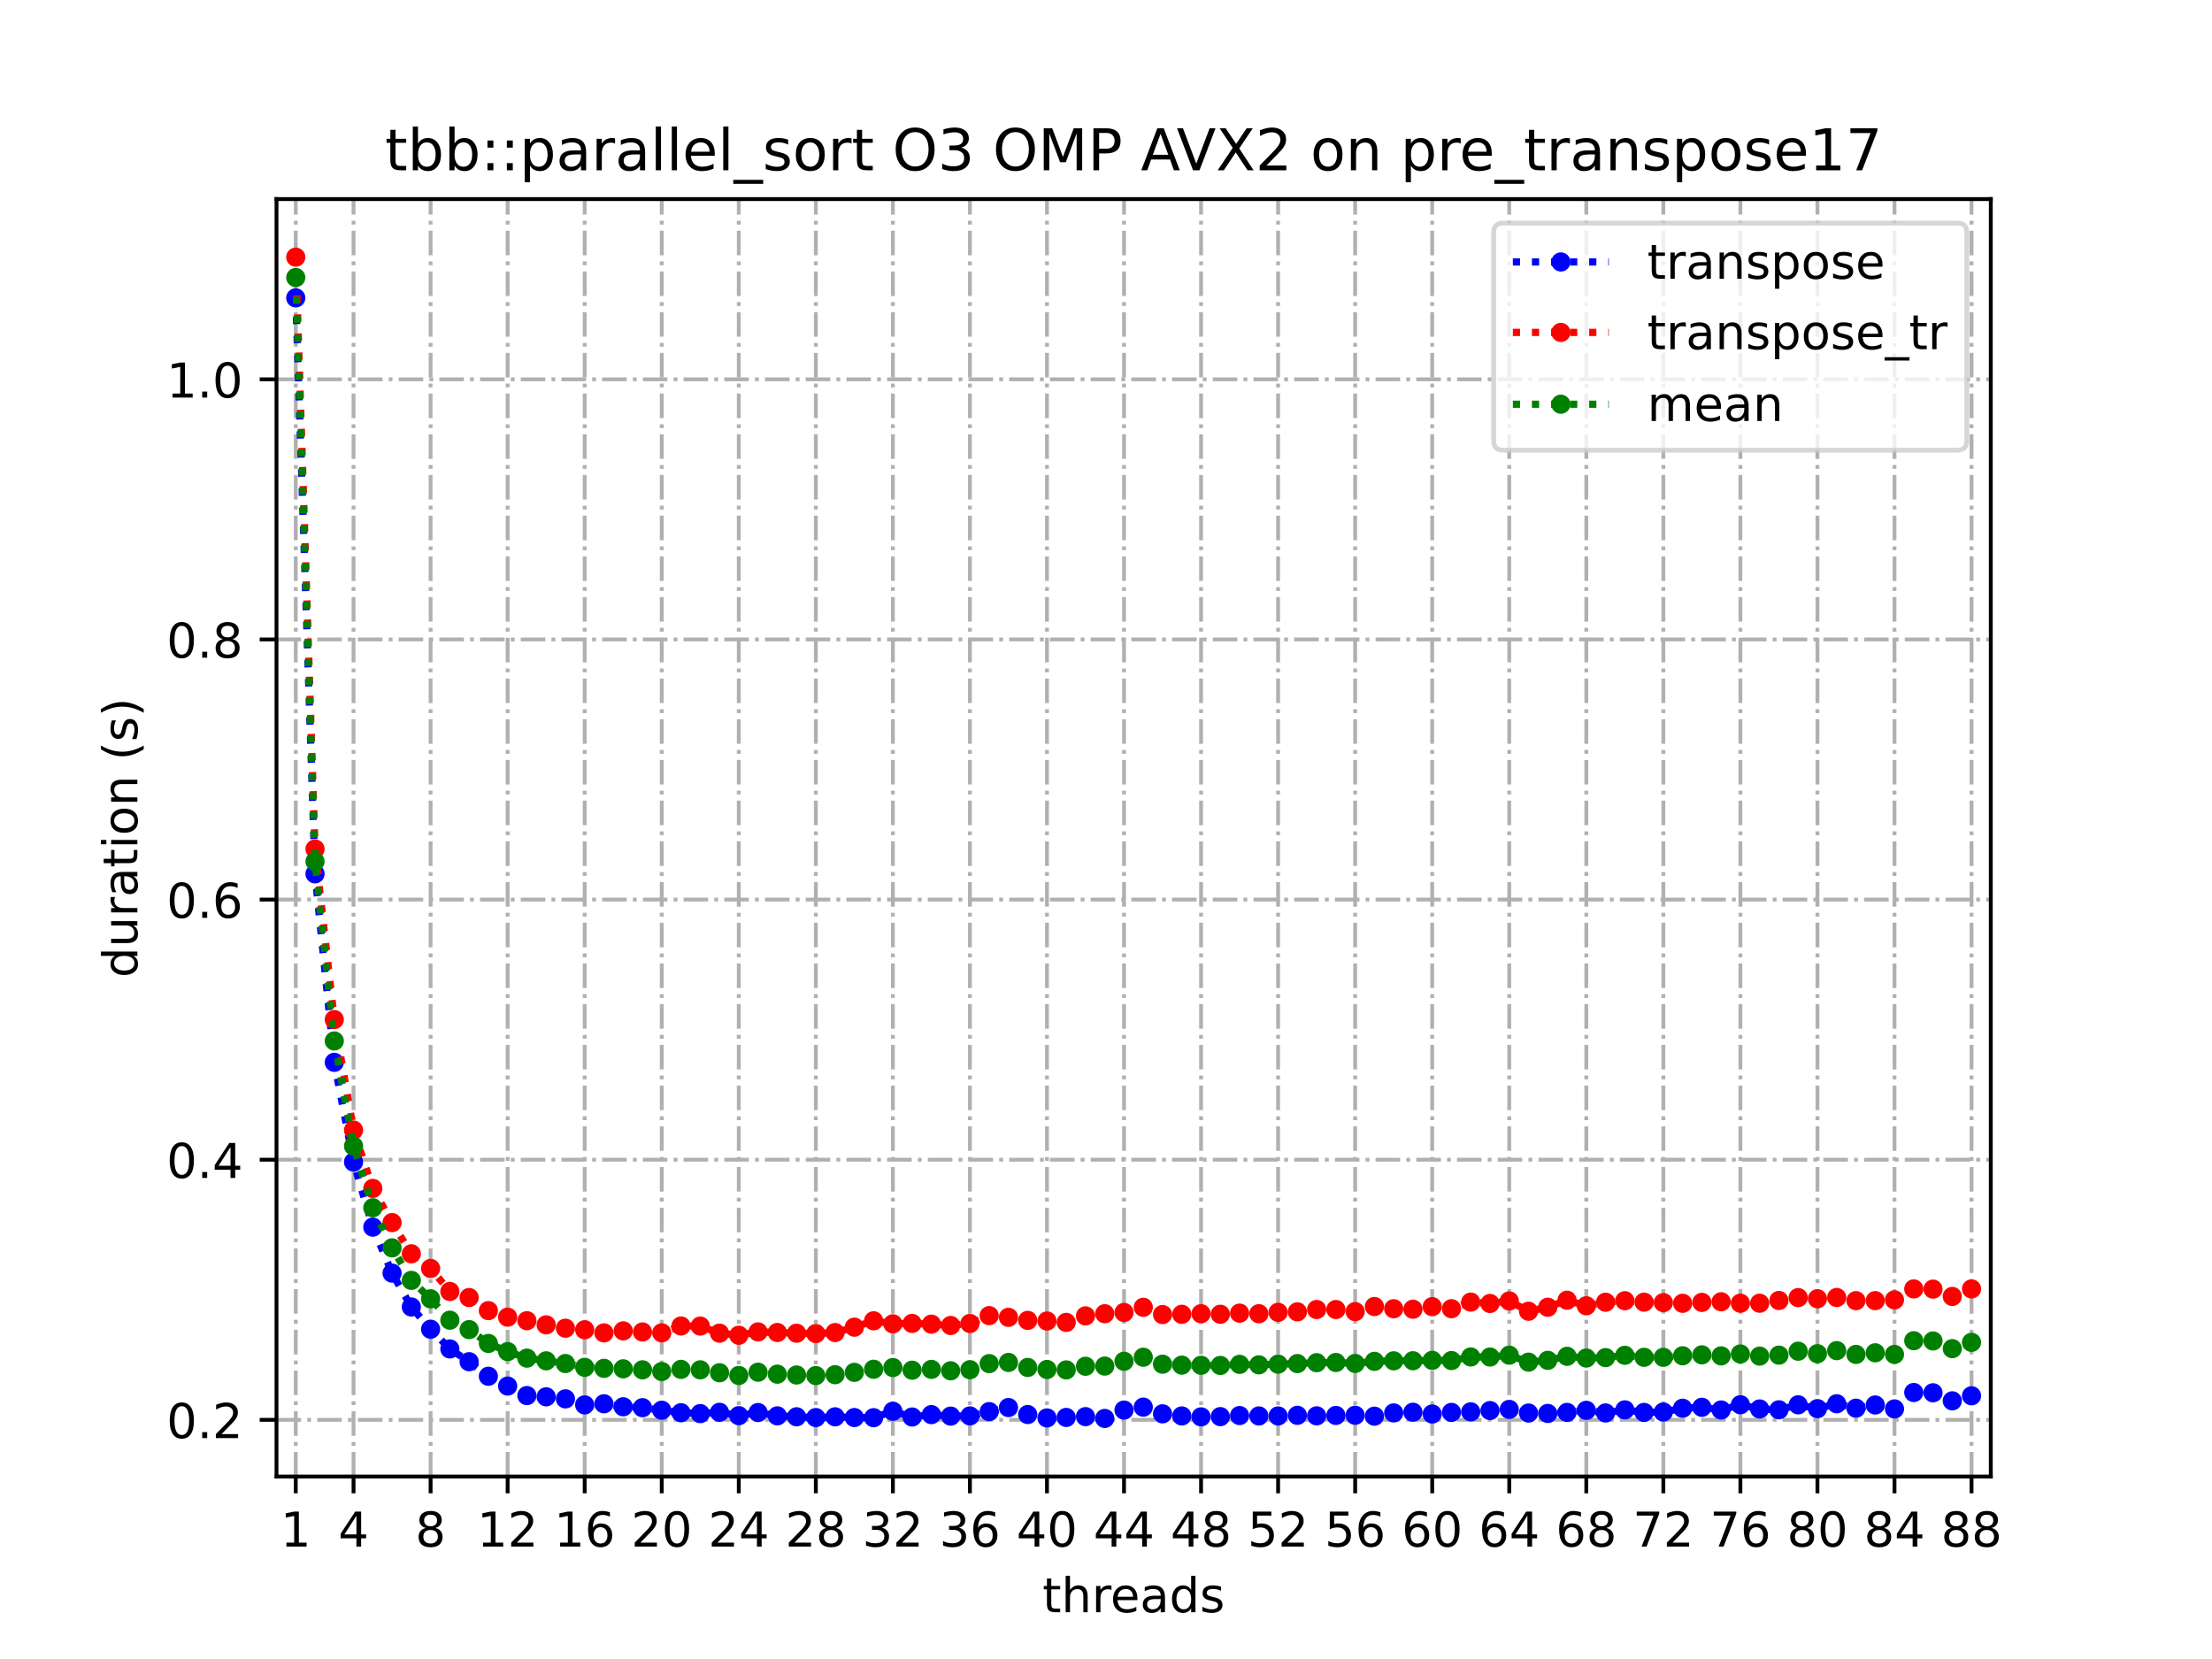 <?xml version="1.0" encoding="utf-8" standalone="no"?>
<!DOCTYPE svg PUBLIC "-//W3C//DTD SVG 1.1//EN"
  "http://www.w3.org/Graphics/SVG/1.1/DTD/svg11.dtd">
<!-- Created with matplotlib (https://matplotlib.org/) -->
<svg height="345.6pt" version="1.1" viewBox="0 0 460.8 345.6" width="460.8pt" xmlns="http://www.w3.org/2000/svg" xmlns:xlink="http://www.w3.org/1999/xlink">
 <defs>
  <style type="text/css">
*{stroke-linecap:butt;stroke-linejoin:round;}
  </style>
 </defs>
 <g id="figure_1">
  <g id="patch_1">
   <path d="M 0 345.6 
L 460.8 345.6 
L 460.8 0 
L 0 0 
z
" style="fill:#ffffff;"/>
  </g>
  <g id="axes_1">
   <g id="patch_2">
    <path d="M 57.6 307.584 
L 414.72 307.584 
L 414.72 41.472 
L 57.6 41.472 
z
" style="fill:#ffffff;"/>
   </g>
   <g id="matplotlib.axis_1">
    <g id="xtick_1">
     <g id="line2d_1">
      <path clip-path="url(#p063b59d3ba)" d="M 61.613 307.584 
L 61.613 41.472 
" style="fill:none;stroke:#b0b0b0;stroke-dasharray:5.12,1.28,0.8,1.28;stroke-dashoffset:0;stroke-width:0.8;"/>
     </g>
     <g id="line2d_2">
      <defs>
       <path d="M 0 0 
L 0 3.5 
" id="m9876e4db69" style="stroke:#000000;stroke-width:0.8;"/>
      </defs>
      <g>
       <use style="stroke:#000000;stroke-width:0.8;" x="61.613" xlink:href="#m9876e4db69" y="307.584"/>
      </g>
     </g>
     <g id="text_1">
      <!-- 1 -->
      <defs>
       <path d="M 12.406 8.297 
L 28.516 8.297 
L 28.516 63.922 
L 10.984 60.406 
L 10.984 69.391 
L 28.422 72.906 
L 38.281 72.906 
L 38.281 8.297 
L 54.391 8.297 
L 54.391 0 
L 12.406 0 
z
" id="DejaVuSans-49"/>
      </defs>
      <g transform="translate(58.431 322.182)scale(0.1 -0.1)">
       <use xlink:href="#DejaVuSans-49"/>
      </g>
     </g>
    </g>
    <g id="xtick_2">
     <g id="line2d_3">
      <path clip-path="url(#p063b59d3ba)" d="M 73.65 307.584 
L 73.65 41.472 
" style="fill:none;stroke:#b0b0b0;stroke-dasharray:5.12,1.28,0.8,1.28;stroke-dashoffset:0;stroke-width:0.8;"/>
     </g>
     <g id="line2d_4">
      <g>
       <use style="stroke:#000000;stroke-width:0.8;" x="73.65" xlink:href="#m9876e4db69" y="307.584"/>
      </g>
     </g>
     <g id="text_2">
      <!-- 4 -->
      <defs>
       <path d="M 37.797 64.312 
L 12.891 25.391 
L 37.797 25.391 
z
M 35.203 72.906 
L 47.609 72.906 
L 47.609 25.391 
L 58.016 25.391 
L 58.016 17.188 
L 47.609 17.188 
L 47.609 0 
L 37.797 0 
L 37.797 17.188 
L 4.891 17.188 
L 4.891 26.703 
z
" id="DejaVuSans-52"/>
      </defs>
      <g transform="translate(70.469 322.182)scale(0.1 -0.1)">
       <use xlink:href="#DejaVuSans-52"/>
      </g>
     </g>
    </g>
    <g id="xtick_3">
     <g id="line2d_5">
      <path clip-path="url(#p063b59d3ba)" d="M 89.701 307.584 
L 89.701 41.472 
" style="fill:none;stroke:#b0b0b0;stroke-dasharray:5.12,1.28,0.8,1.28;stroke-dashoffset:0;stroke-width:0.8;"/>
     </g>
     <g id="line2d_6">
      <g>
       <use style="stroke:#000000;stroke-width:0.8;" x="89.701" xlink:href="#m9876e4db69" y="307.584"/>
      </g>
     </g>
     <g id="text_3">
      <!-- 8 -->
      <defs>
       <path d="M 31.781 34.625 
Q 24.75 34.625 20.719 30.859 
Q 16.703 27.094 16.703 20.516 
Q 16.703 13.922 20.719 10.156 
Q 24.75 6.391 31.781 6.391 
Q 38.812 6.391 42.859 10.172 
Q 46.922 13.969 46.922 20.516 
Q 46.922 27.094 42.891 30.859 
Q 38.875 34.625 31.781 34.625 
z
M 21.922 38.812 
Q 15.578 40.375 12.031 44.719 
Q 8.5 49.078 8.5 55.328 
Q 8.5 64.062 14.719 69.141 
Q 20.953 74.219 31.781 74.219 
Q 42.672 74.219 48.875 69.141 
Q 55.078 64.062 55.078 55.328 
Q 55.078 49.078 51.531 44.719 
Q 48 40.375 41.703 38.812 
Q 48.828 37.156 52.797 32.312 
Q 56.781 27.484 56.781 20.516 
Q 56.781 9.906 50.312 4.234 
Q 43.844 -1.422 31.781 -1.422 
Q 19.734 -1.422 13.25 4.234 
Q 6.781 9.906 6.781 20.516 
Q 6.781 27.484 10.781 32.312 
Q 14.797 37.156 21.922 38.812 
z
M 18.312 54.391 
Q 18.312 48.734 21.844 45.562 
Q 25.391 42.391 31.781 42.391 
Q 38.141 42.391 41.719 45.562 
Q 45.312 48.734 45.312 54.391 
Q 45.312 60.062 41.719 63.234 
Q 38.141 66.406 31.781 66.406 
Q 25.391 66.406 21.844 63.234 
Q 18.312 60.062 18.312 54.391 
z
" id="DejaVuSans-56"/>
      </defs>
      <g transform="translate(86.519 322.182)scale(0.1 -0.1)">
       <use xlink:href="#DejaVuSans-56"/>
      </g>
     </g>
    </g>
    <g id="xtick_4">
     <g id="line2d_7">
      <path clip-path="url(#p063b59d3ba)" d="M 105.751 307.584 
L 105.751 41.472 
" style="fill:none;stroke:#b0b0b0;stroke-dasharray:5.12,1.28,0.8,1.28;stroke-dashoffset:0;stroke-width:0.8;"/>
     </g>
     <g id="line2d_8">
      <g>
       <use style="stroke:#000000;stroke-width:0.8;" x="105.751" xlink:href="#m9876e4db69" y="307.584"/>
      </g>
     </g>
     <g id="text_4">
      <!-- 12 -->
      <defs>
       <path d="M 19.188 8.297 
L 53.609 8.297 
L 53.609 0 
L 7.328 0 
L 7.328 8.297 
Q 12.938 14.109 22.625 23.891 
Q 32.328 33.688 34.812 36.531 
Q 39.547 41.844 41.422 45.531 
Q 43.312 49.219 43.312 52.781 
Q 43.312 58.594 39.234 62.25 
Q 35.156 65.922 28.609 65.922 
Q 23.969 65.922 18.812 64.312 
Q 13.672 62.703 7.812 59.422 
L 7.812 69.391 
Q 13.766 71.781 18.938 73 
Q 24.125 74.219 28.422 74.219 
Q 39.75 74.219 46.484 68.547 
Q 53.219 62.891 53.219 53.422 
Q 53.219 48.922 51.531 44.891 
Q 49.859 40.875 45.406 35.406 
Q 44.188 33.984 37.641 27.219 
Q 31.109 20.453 19.188 8.297 
z
" id="DejaVuSans-50"/>
      </defs>
      <g transform="translate(99.389 322.182)scale(0.1 -0.1)">
       <use xlink:href="#DejaVuSans-49"/>
       <use x="63.623" xlink:href="#DejaVuSans-50"/>
      </g>
     </g>
    </g>
    <g id="xtick_5">
     <g id="line2d_9">
      <path clip-path="url(#p063b59d3ba)" d="M 121.801 307.584 
L 121.801 41.472 
" style="fill:none;stroke:#b0b0b0;stroke-dasharray:5.12,1.28,0.8,1.28;stroke-dashoffset:0;stroke-width:0.8;"/>
     </g>
     <g id="line2d_10">
      <g>
       <use style="stroke:#000000;stroke-width:0.8;" x="121.801" xlink:href="#m9876e4db69" y="307.584"/>
      </g>
     </g>
     <g id="text_5">
      <!-- 16 -->
      <defs>
       <path d="M 33.016 40.375 
Q 26.375 40.375 22.484 35.828 
Q 18.609 31.297 18.609 23.391 
Q 18.609 15.531 22.484 10.953 
Q 26.375 6.391 33.016 6.391 
Q 39.656 6.391 43.531 10.953 
Q 47.406 15.531 47.406 23.391 
Q 47.406 31.297 43.531 35.828 
Q 39.656 40.375 33.016 40.375 
z
M 52.594 71.297 
L 52.594 62.312 
Q 48.875 64.062 45.094 64.984 
Q 41.312 65.922 37.594 65.922 
Q 27.828 65.922 22.672 59.328 
Q 17.531 52.734 16.797 39.406 
Q 19.672 43.656 24.016 45.922 
Q 28.375 48.188 33.594 48.188 
Q 44.578 48.188 50.953 41.516 
Q 57.328 34.859 57.328 23.391 
Q 57.328 12.156 50.688 5.359 
Q 44.047 -1.422 33.016 -1.422 
Q 20.359 -1.422 13.672 8.266 
Q 6.984 17.969 6.984 36.375 
Q 6.984 53.656 15.188 63.938 
Q 23.391 74.219 37.203 74.219 
Q 40.922 74.219 44.703 73.484 
Q 48.484 72.75 52.594 71.297 
z
" id="DejaVuSans-54"/>
      </defs>
      <g transform="translate(115.439 322.182)scale(0.1 -0.1)">
       <use xlink:href="#DejaVuSans-49"/>
       <use x="63.623" xlink:href="#DejaVuSans-54"/>
      </g>
     </g>
    </g>
    <g id="xtick_6">
     <g id="line2d_11">
      <path clip-path="url(#p063b59d3ba)" d="M 137.852 307.584 
L 137.852 41.472 
" style="fill:none;stroke:#b0b0b0;stroke-dasharray:5.12,1.28,0.8,1.28;stroke-dashoffset:0;stroke-width:0.8;"/>
     </g>
     <g id="line2d_12">
      <g>
       <use style="stroke:#000000;stroke-width:0.8;" x="137.852" xlink:href="#m9876e4db69" y="307.584"/>
      </g>
     </g>
     <g id="text_6">
      <!-- 20 -->
      <defs>
       <path d="M 31.781 66.406 
Q 24.172 66.406 20.328 58.906 
Q 16.5 51.422 16.5 36.375 
Q 16.5 21.391 20.328 13.891 
Q 24.172 6.391 31.781 6.391 
Q 39.453 6.391 43.281 13.891 
Q 47.125 21.391 47.125 36.375 
Q 47.125 51.422 43.281 58.906 
Q 39.453 66.406 31.781 66.406 
z
M 31.781 74.219 
Q 44.047 74.219 50.516 64.516 
Q 56.984 54.828 56.984 36.375 
Q 56.984 17.969 50.516 8.266 
Q 44.047 -1.422 31.781 -1.422 
Q 19.531 -1.422 13.062 8.266 
Q 6.594 17.969 6.594 36.375 
Q 6.594 54.828 13.062 64.516 
Q 19.531 74.219 31.781 74.219 
z
" id="DejaVuSans-48"/>
      </defs>
      <g transform="translate(131.489 322.182)scale(0.1 -0.1)">
       <use xlink:href="#DejaVuSans-50"/>
       <use x="63.623" xlink:href="#DejaVuSans-48"/>
      </g>
     </g>
    </g>
    <g id="xtick_7">
     <g id="line2d_13">
      <path clip-path="url(#p063b59d3ba)" d="M 153.902 307.584 
L 153.902 41.472 
" style="fill:none;stroke:#b0b0b0;stroke-dasharray:5.12,1.28,0.8,1.28;stroke-dashoffset:0;stroke-width:0.8;"/>
     </g>
     <g id="line2d_14">
      <g>
       <use style="stroke:#000000;stroke-width:0.8;" x="153.902" xlink:href="#m9876e4db69" y="307.584"/>
      </g>
     </g>
     <g id="text_7">
      <!-- 24 -->
      <g transform="translate(147.54 322.182)scale(0.1 -0.1)">
       <use xlink:href="#DejaVuSans-50"/>
       <use x="63.623" xlink:href="#DejaVuSans-52"/>
      </g>
     </g>
    </g>
    <g id="xtick_8">
     <g id="line2d_15">
      <path clip-path="url(#p063b59d3ba)" d="M 169.952 307.584 
L 169.952 41.472 
" style="fill:none;stroke:#b0b0b0;stroke-dasharray:5.12,1.28,0.8,1.28;stroke-dashoffset:0;stroke-width:0.8;"/>
     </g>
     <g id="line2d_16">
      <g>
       <use style="stroke:#000000;stroke-width:0.8;" x="169.952" xlink:href="#m9876e4db69" y="307.584"/>
      </g>
     </g>
     <g id="text_8">
      <!-- 28 -->
      <g transform="translate(163.59 322.182)scale(0.1 -0.1)">
       <use xlink:href="#DejaVuSans-50"/>
       <use x="63.623" xlink:href="#DejaVuSans-56"/>
      </g>
     </g>
    </g>
    <g id="xtick_9">
     <g id="line2d_17">
      <path clip-path="url(#p063b59d3ba)" d="M 186.003 307.584 
L 186.003 41.472 
" style="fill:none;stroke:#b0b0b0;stroke-dasharray:5.12,1.28,0.8,1.28;stroke-dashoffset:0;stroke-width:0.8;"/>
     </g>
     <g id="line2d_18">
      <g>
       <use style="stroke:#000000;stroke-width:0.8;" x="186.003" xlink:href="#m9876e4db69" y="307.584"/>
      </g>
     </g>
     <g id="text_9">
      <!-- 32 -->
      <defs>
       <path d="M 40.578 39.312 
Q 47.656 37.797 51.625 33 
Q 55.609 28.219 55.609 21.188 
Q 55.609 10.406 48.188 4.484 
Q 40.766 -1.422 27.094 -1.422 
Q 22.516 -1.422 17.656 -0.516 
Q 12.797 0.391 7.625 2.203 
L 7.625 11.719 
Q 11.719 9.328 16.594 8.109 
Q 21.484 6.891 26.812 6.891 
Q 36.078 6.891 40.938 10.547 
Q 45.797 14.203 45.797 21.188 
Q 45.797 27.641 41.281 31.266 
Q 36.766 34.906 28.719 34.906 
L 20.219 34.906 
L 20.219 43.016 
L 29.109 43.016 
Q 36.375 43.016 40.234 45.922 
Q 44.094 48.828 44.094 54.297 
Q 44.094 59.906 40.109 62.906 
Q 36.141 65.922 28.719 65.922 
Q 24.656 65.922 20.016 65.031 
Q 15.375 64.156 9.812 62.312 
L 9.812 71.094 
Q 15.438 72.656 20.344 73.438 
Q 25.25 74.219 29.594 74.219 
Q 40.828 74.219 47.359 69.109 
Q 53.906 64.016 53.906 55.328 
Q 53.906 49.266 50.438 45.094 
Q 46.969 40.922 40.578 39.312 
z
" id="DejaVuSans-51"/>
      </defs>
      <g transform="translate(179.64 322.182)scale(0.1 -0.1)">
       <use xlink:href="#DejaVuSans-51"/>
       <use x="63.623" xlink:href="#DejaVuSans-50"/>
      </g>
     </g>
    </g>
    <g id="xtick_10">
     <g id="line2d_19">
      <path clip-path="url(#p063b59d3ba)" d="M 202.053 307.584 
L 202.053 41.472 
" style="fill:none;stroke:#b0b0b0;stroke-dasharray:5.12,1.28,0.8,1.28;stroke-dashoffset:0;stroke-width:0.8;"/>
     </g>
     <g id="line2d_20">
      <g>
       <use style="stroke:#000000;stroke-width:0.8;" x="202.053" xlink:href="#m9876e4db69" y="307.584"/>
      </g>
     </g>
     <g id="text_10">
      <!-- 36 -->
      <g transform="translate(195.691 322.182)scale(0.1 -0.1)">
       <use xlink:href="#DejaVuSans-51"/>
       <use x="63.623" xlink:href="#DejaVuSans-54"/>
      </g>
     </g>
    </g>
    <g id="xtick_11">
     <g id="line2d_21">
      <path clip-path="url(#p063b59d3ba)" d="M 218.103 307.584 
L 218.103 41.472 
" style="fill:none;stroke:#b0b0b0;stroke-dasharray:5.12,1.28,0.8,1.28;stroke-dashoffset:0;stroke-width:0.8;"/>
     </g>
     <g id="line2d_22">
      <g>
       <use style="stroke:#000000;stroke-width:0.8;" x="218.103" xlink:href="#m9876e4db69" y="307.584"/>
      </g>
     </g>
     <g id="text_11">
      <!-- 40 -->
      <g transform="translate(211.741 322.182)scale(0.1 -0.1)">
       <use xlink:href="#DejaVuSans-52"/>
       <use x="63.623" xlink:href="#DejaVuSans-48"/>
      </g>
     </g>
    </g>
    <g id="xtick_12">
     <g id="line2d_23">
      <path clip-path="url(#p063b59d3ba)" d="M 234.154 307.584 
L 234.154 41.472 
" style="fill:none;stroke:#b0b0b0;stroke-dasharray:5.12,1.28,0.8,1.28;stroke-dashoffset:0;stroke-width:0.8;"/>
     </g>
     <g id="line2d_24">
      <g>
       <use style="stroke:#000000;stroke-width:0.8;" x="234.154" xlink:href="#m9876e4db69" y="307.584"/>
      </g>
     </g>
     <g id="text_12">
      <!-- 44 -->
      <g transform="translate(227.791 322.182)scale(0.1 -0.1)">
       <use xlink:href="#DejaVuSans-52"/>
       <use x="63.623" xlink:href="#DejaVuSans-52"/>
      </g>
     </g>
    </g>
    <g id="xtick_13">
     <g id="line2d_25">
      <path clip-path="url(#p063b59d3ba)" d="M 250.204 307.584 
L 250.204 41.472 
" style="fill:none;stroke:#b0b0b0;stroke-dasharray:5.12,1.28,0.8,1.28;stroke-dashoffset:0;stroke-width:0.8;"/>
     </g>
     <g id="line2d_26">
      <g>
       <use style="stroke:#000000;stroke-width:0.8;" x="250.204" xlink:href="#m9876e4db69" y="307.584"/>
      </g>
     </g>
     <g id="text_13">
      <!-- 48 -->
      <g transform="translate(243.842 322.182)scale(0.1 -0.1)">
       <use xlink:href="#DejaVuSans-52"/>
       <use x="63.623" xlink:href="#DejaVuSans-56"/>
      </g>
     </g>
    </g>
    <g id="xtick_14">
     <g id="line2d_27">
      <path clip-path="url(#p063b59d3ba)" d="M 266.254 307.584 
L 266.254 41.472 
" style="fill:none;stroke:#b0b0b0;stroke-dasharray:5.12,1.28,0.8,1.28;stroke-dashoffset:0;stroke-width:0.8;"/>
     </g>
     <g id="line2d_28">
      <g>
       <use style="stroke:#000000;stroke-width:0.8;" x="266.254" xlink:href="#m9876e4db69" y="307.584"/>
      </g>
     </g>
     <g id="text_14">
      <!-- 52 -->
      <defs>
       <path d="M 10.797 72.906 
L 49.516 72.906 
L 49.516 64.594 
L 19.828 64.594 
L 19.828 46.734 
Q 21.969 47.469 24.109 47.828 
Q 26.266 48.188 28.422 48.188 
Q 40.625 48.188 47.75 41.5 
Q 54.891 34.812 54.891 23.391 
Q 54.891 11.625 47.562 5.094 
Q 40.234 -1.422 26.906 -1.422 
Q 22.312 -1.422 17.547 -0.641 
Q 12.797 0.141 7.719 1.703 
L 7.719 11.625 
Q 12.109 9.234 16.797 8.062 
Q 21.484 6.891 26.703 6.891 
Q 35.156 6.891 40.078 11.328 
Q 45.016 15.766 45.016 23.391 
Q 45.016 31 40.078 35.438 
Q 35.156 39.891 26.703 39.891 
Q 22.75 39.891 18.812 39.016 
Q 14.891 38.141 10.797 36.281 
z
" id="DejaVuSans-53"/>
      </defs>
      <g transform="translate(259.892 322.182)scale(0.1 -0.1)">
       <use xlink:href="#DejaVuSans-53"/>
       <use x="63.623" xlink:href="#DejaVuSans-50"/>
      </g>
     </g>
    </g>
    <g id="xtick_15">
     <g id="line2d_29">
      <path clip-path="url(#p063b59d3ba)" d="M 282.305 307.584 
L 282.305 41.472 
" style="fill:none;stroke:#b0b0b0;stroke-dasharray:5.12,1.28,0.8,1.28;stroke-dashoffset:0;stroke-width:0.8;"/>
     </g>
     <g id="line2d_30">
      <g>
       <use style="stroke:#000000;stroke-width:0.8;" x="282.305" xlink:href="#m9876e4db69" y="307.584"/>
      </g>
     </g>
     <g id="text_15">
      <!-- 56 -->
      <g transform="translate(275.942 322.182)scale(0.1 -0.1)">
       <use xlink:href="#DejaVuSans-53"/>
       <use x="63.623" xlink:href="#DejaVuSans-54"/>
      </g>
     </g>
    </g>
    <g id="xtick_16">
     <g id="line2d_31">
      <path clip-path="url(#p063b59d3ba)" d="M 298.355 307.584 
L 298.355 41.472 
" style="fill:none;stroke:#b0b0b0;stroke-dasharray:5.12,1.28,0.8,1.28;stroke-dashoffset:0;stroke-width:0.8;"/>
     </g>
     <g id="line2d_32">
      <g>
       <use style="stroke:#000000;stroke-width:0.8;" x="298.355" xlink:href="#m9876e4db69" y="307.584"/>
      </g>
     </g>
     <g id="text_16">
      <!-- 60 -->
      <g transform="translate(291.993 322.182)scale(0.1 -0.1)">
       <use xlink:href="#DejaVuSans-54"/>
       <use x="63.623" xlink:href="#DejaVuSans-48"/>
      </g>
     </g>
    </g>
    <g id="xtick_17">
     <g id="line2d_33">
      <path clip-path="url(#p063b59d3ba)" d="M 314.405 307.584 
L 314.405 41.472 
" style="fill:none;stroke:#b0b0b0;stroke-dasharray:5.12,1.28,0.8,1.28;stroke-dashoffset:0;stroke-width:0.8;"/>
     </g>
     <g id="line2d_34">
      <g>
       <use style="stroke:#000000;stroke-width:0.8;" x="314.405" xlink:href="#m9876e4db69" y="307.584"/>
      </g>
     </g>
     <g id="text_17">
      <!-- 64 -->
      <g transform="translate(308.043 322.182)scale(0.1 -0.1)">
       <use xlink:href="#DejaVuSans-54"/>
       <use x="63.623" xlink:href="#DejaVuSans-52"/>
      </g>
     </g>
    </g>
    <g id="xtick_18">
     <g id="line2d_35">
      <path clip-path="url(#p063b59d3ba)" d="M 330.456 307.584 
L 330.456 41.472 
" style="fill:none;stroke:#b0b0b0;stroke-dasharray:5.12,1.28,0.8,1.28;stroke-dashoffset:0;stroke-width:0.8;"/>
     </g>
     <g id="line2d_36">
      <g>
       <use style="stroke:#000000;stroke-width:0.8;" x="330.456" xlink:href="#m9876e4db69" y="307.584"/>
      </g>
     </g>
     <g id="text_18">
      <!-- 68 -->
      <g transform="translate(324.093 322.182)scale(0.1 -0.1)">
       <use xlink:href="#DejaVuSans-54"/>
       <use x="63.623" xlink:href="#DejaVuSans-56"/>
      </g>
     </g>
    </g>
    <g id="xtick_19">
     <g id="line2d_37">
      <path clip-path="url(#p063b59d3ba)" d="M 346.506 307.584 
L 346.506 41.472 
" style="fill:none;stroke:#b0b0b0;stroke-dasharray:5.12,1.28,0.8,1.28;stroke-dashoffset:0;stroke-width:0.8;"/>
     </g>
     <g id="line2d_38">
      <g>
       <use style="stroke:#000000;stroke-width:0.8;" x="346.506" xlink:href="#m9876e4db69" y="307.584"/>
      </g>
     </g>
     <g id="text_19">
      <!-- 72 -->
      <defs>
       <path d="M 8.203 72.906 
L 55.078 72.906 
L 55.078 68.703 
L 28.609 0 
L 18.312 0 
L 43.219 64.594 
L 8.203 64.594 
z
" id="DejaVuSans-55"/>
      </defs>
      <g transform="translate(340.144 322.182)scale(0.1 -0.1)">
       <use xlink:href="#DejaVuSans-55"/>
       <use x="63.623" xlink:href="#DejaVuSans-50"/>
      </g>
     </g>
    </g>
    <g id="xtick_20">
     <g id="line2d_39">
      <path clip-path="url(#p063b59d3ba)" d="M 362.556 307.584 
L 362.556 41.472 
" style="fill:none;stroke:#b0b0b0;stroke-dasharray:5.12,1.28,0.8,1.28;stroke-dashoffset:0;stroke-width:0.8;"/>
     </g>
     <g id="line2d_40">
      <g>
       <use style="stroke:#000000;stroke-width:0.8;" x="362.556" xlink:href="#m9876e4db69" y="307.584"/>
      </g>
     </g>
     <g id="text_20">
      <!-- 76 -->
      <g transform="translate(356.194 322.182)scale(0.1 -0.1)">
       <use xlink:href="#DejaVuSans-55"/>
       <use x="63.623" xlink:href="#DejaVuSans-54"/>
      </g>
     </g>
    </g>
    <g id="xtick_21">
     <g id="line2d_41">
      <path clip-path="url(#p063b59d3ba)" d="M 378.607 307.584 
L 378.607 41.472 
" style="fill:none;stroke:#b0b0b0;stroke-dasharray:5.12,1.28,0.8,1.28;stroke-dashoffset:0;stroke-width:0.8;"/>
     </g>
     <g id="line2d_42">
      <g>
       <use style="stroke:#000000;stroke-width:0.8;" x="378.607" xlink:href="#m9876e4db69" y="307.584"/>
      </g>
     </g>
     <g id="text_21">
      <!-- 80 -->
      <g transform="translate(372.244 322.182)scale(0.1 -0.1)">
       <use xlink:href="#DejaVuSans-56"/>
       <use x="63.623" xlink:href="#DejaVuSans-48"/>
      </g>
     </g>
    </g>
    <g id="xtick_22">
     <g id="line2d_43">
      <path clip-path="url(#p063b59d3ba)" d="M 394.657 307.584 
L 394.657 41.472 
" style="fill:none;stroke:#b0b0b0;stroke-dasharray:5.12,1.28,0.8,1.28;stroke-dashoffset:0;stroke-width:0.8;"/>
     </g>
     <g id="line2d_44">
      <g>
       <use style="stroke:#000000;stroke-width:0.8;" x="394.657" xlink:href="#m9876e4db69" y="307.584"/>
      </g>
     </g>
     <g id="text_22">
      <!-- 84 -->
      <g transform="translate(388.295 322.182)scale(0.1 -0.1)">
       <use xlink:href="#DejaVuSans-56"/>
       <use x="63.623" xlink:href="#DejaVuSans-52"/>
      </g>
     </g>
    </g>
    <g id="xtick_23">
     <g id="line2d_45">
      <path clip-path="url(#p063b59d3ba)" d="M 410.707 307.584 
L 410.707 41.472 
" style="fill:none;stroke:#b0b0b0;stroke-dasharray:5.12,1.28,0.8,1.28;stroke-dashoffset:0;stroke-width:0.8;"/>
     </g>
     <g id="line2d_46">
      <g>
       <use style="stroke:#000000;stroke-width:0.8;" x="410.707" xlink:href="#m9876e4db69" y="307.584"/>
      </g>
     </g>
     <g id="text_23">
      <!-- 88 -->
      <g transform="translate(404.345 322.182)scale(0.1 -0.1)">
       <use xlink:href="#DejaVuSans-56"/>
       <use x="63.623" xlink:href="#DejaVuSans-56"/>
      </g>
     </g>
    </g>
    <g id="text_24">
     <!-- threads -->
     <defs>
      <path d="M 18.312 70.219 
L 18.312 54.688 
L 36.812 54.688 
L 36.812 47.703 
L 18.312 47.703 
L 18.312 18.016 
Q 18.312 11.328 20.141 9.422 
Q 21.969 7.516 27.594 7.516 
L 36.812 7.516 
L 36.812 0 
L 27.594 0 
Q 17.188 0 13.234 3.875 
Q 9.281 7.766 9.281 18.016 
L 9.281 47.703 
L 2.688 47.703 
L 2.688 54.688 
L 9.281 54.688 
L 9.281 70.219 
z
" id="DejaVuSans-116"/>
      <path d="M 54.891 33.016 
L 54.891 0 
L 45.906 0 
L 45.906 32.719 
Q 45.906 40.484 42.875 44.328 
Q 39.844 48.188 33.797 48.188 
Q 26.516 48.188 22.312 43.547 
Q 18.109 38.922 18.109 30.906 
L 18.109 0 
L 9.078 0 
L 9.078 75.984 
L 18.109 75.984 
L 18.109 46.188 
Q 21.344 51.125 25.703 53.562 
Q 30.078 56 35.797 56 
Q 45.219 56 50.047 50.172 
Q 54.891 44.344 54.891 33.016 
z
" id="DejaVuSans-104"/>
      <path d="M 41.109 46.297 
Q 39.594 47.172 37.812 47.578 
Q 36.031 48 33.891 48 
Q 26.266 48 22.188 43.047 
Q 18.109 38.094 18.109 28.812 
L 18.109 0 
L 9.078 0 
L 9.078 54.688 
L 18.109 54.688 
L 18.109 46.188 
Q 20.953 51.172 25.484 53.578 
Q 30.031 56 36.531 56 
Q 37.453 56 38.578 55.875 
Q 39.703 55.766 41.062 55.516 
z
" id="DejaVuSans-114"/>
      <path d="M 56.203 29.594 
L 56.203 25.203 
L 14.891 25.203 
Q 15.484 15.922 20.484 11.062 
Q 25.484 6.203 34.422 6.203 
Q 39.594 6.203 44.453 7.469 
Q 49.312 8.734 54.109 11.281 
L 54.109 2.781 
Q 49.266 0.734 44.188 -0.344 
Q 39.109 -1.422 33.891 -1.422 
Q 20.797 -1.422 13.156 6.188 
Q 5.516 13.812 5.516 26.812 
Q 5.516 40.234 12.766 48.109 
Q 20.016 56 32.328 56 
Q 43.359 56 49.781 48.891 
Q 56.203 41.797 56.203 29.594 
z
M 47.219 32.234 
Q 47.125 39.594 43.094 43.984 
Q 39.062 48.391 32.422 48.391 
Q 24.906 48.391 20.391 44.141 
Q 15.875 39.891 15.188 32.172 
z
" id="DejaVuSans-101"/>
      <path d="M 34.281 27.484 
Q 23.391 27.484 19.188 25 
Q 14.984 22.516 14.984 16.5 
Q 14.984 11.719 18.141 8.906 
Q 21.297 6.109 26.703 6.109 
Q 34.188 6.109 38.703 11.406 
Q 43.219 16.703 43.219 25.484 
L 43.219 27.484 
z
M 52.203 31.203 
L 52.203 0 
L 43.219 0 
L 43.219 8.297 
Q 40.141 3.328 35.547 0.953 
Q 30.953 -1.422 24.312 -1.422 
Q 15.922 -1.422 10.953 3.297 
Q 6 8.016 6 15.922 
Q 6 25.141 12.172 29.828 
Q 18.359 34.516 30.609 34.516 
L 43.219 34.516 
L 43.219 35.406 
Q 43.219 41.609 39.141 45 
Q 35.062 48.391 27.688 48.391 
Q 23 48.391 18.547 47.266 
Q 14.109 46.141 10.016 43.891 
L 10.016 52.203 
Q 14.938 54.109 19.578 55.047 
Q 24.219 56 28.609 56 
Q 40.484 56 46.344 49.844 
Q 52.203 43.703 52.203 31.203 
z
" id="DejaVuSans-97"/>
      <path d="M 45.406 46.391 
L 45.406 75.984 
L 54.391 75.984 
L 54.391 0 
L 45.406 0 
L 45.406 8.203 
Q 42.578 3.328 38.25 0.953 
Q 33.938 -1.422 27.875 -1.422 
Q 17.969 -1.422 11.734 6.484 
Q 5.516 14.406 5.516 27.297 
Q 5.516 40.188 11.734 48.094 
Q 17.969 56 27.875 56 
Q 33.938 56 38.25 53.625 
Q 42.578 51.266 45.406 46.391 
z
M 14.797 27.297 
Q 14.797 17.391 18.875 11.75 
Q 22.953 6.109 30.078 6.109 
Q 37.203 6.109 41.297 11.75 
Q 45.406 17.391 45.406 27.297 
Q 45.406 37.203 41.297 42.844 
Q 37.203 48.484 30.078 48.484 
Q 22.953 48.484 18.875 42.844 
Q 14.797 37.203 14.797 27.297 
z
" id="DejaVuSans-100"/>
      <path d="M 44.281 53.078 
L 44.281 44.578 
Q 40.484 46.531 36.375 47.5 
Q 32.281 48.484 27.875 48.484 
Q 21.188 48.484 17.844 46.438 
Q 14.5 44.391 14.5 40.281 
Q 14.5 37.156 16.891 35.375 
Q 19.281 33.594 26.516 31.984 
L 29.594 31.297 
Q 39.156 29.25 43.188 25.516 
Q 47.219 21.781 47.219 15.094 
Q 47.219 7.469 41.188 3.016 
Q 35.156 -1.422 24.609 -1.422 
Q 20.219 -1.422 15.453 -0.562 
Q 10.688 0.297 5.422 2 
L 5.422 11.281 
Q 10.406 8.688 15.234 7.391 
Q 20.062 6.109 24.812 6.109 
Q 31.156 6.109 34.562 8.281 
Q 37.984 10.453 37.984 14.406 
Q 37.984 18.062 35.516 20.016 
Q 33.062 21.969 24.703 23.781 
L 21.578 24.516 
Q 13.234 26.266 9.516 29.906 
Q 5.812 33.547 5.812 39.891 
Q 5.812 47.609 11.281 51.797 
Q 16.75 56 26.812 56 
Q 31.781 56 36.172 55.266 
Q 40.578 54.547 44.281 53.078 
z
" id="DejaVuSans-115"/>
     </defs>
     <g transform="translate(217.169 335.861)scale(0.1 -0.1)">
      <use xlink:href="#DejaVuSans-116"/>
      <use x="39.209" xlink:href="#DejaVuSans-104"/>
      <use x="102.588" xlink:href="#DejaVuSans-114"/>
      <use x="141.451" xlink:href="#DejaVuSans-101"/>
      <use x="202.975" xlink:href="#DejaVuSans-97"/>
      <use x="264.254" xlink:href="#DejaVuSans-100"/>
      <use x="327.73" xlink:href="#DejaVuSans-115"/>
     </g>
    </g>
   </g>
   <g id="matplotlib.axis_2">
    <g id="ytick_1">
     <g id="line2d_47">
      <path clip-path="url(#p063b59d3ba)" d="M 57.6 295.779 
L 414.72 295.779 
" style="fill:none;stroke:#b0b0b0;stroke-dasharray:5.12,1.28,0.8,1.28;stroke-dashoffset:0;stroke-width:0.8;"/>
     </g>
     <g id="line2d_48">
      <defs>
       <path d="M 0 0 
L -3.5 0 
" id="med623e7ff5" style="stroke:#000000;stroke-width:0.8;"/>
      </defs>
      <g>
       <use style="stroke:#000000;stroke-width:0.8;" x="57.6" xlink:href="#med623e7ff5" y="295.779"/>
      </g>
     </g>
     <g id="text_25">
      <!-- 0.2 -->
      <defs>
       <path d="M 10.688 12.406 
L 21 12.406 
L 21 0 
L 10.688 0 
z
" id="DejaVuSans-46"/>
      </defs>
      <g transform="translate(34.697 299.578)scale(0.1 -0.1)">
       <use xlink:href="#DejaVuSans-48"/>
       <use x="63.623" xlink:href="#DejaVuSans-46"/>
       <use x="95.41" xlink:href="#DejaVuSans-50"/>
      </g>
     </g>
    </g>
    <g id="ytick_2">
     <g id="line2d_49">
      <path clip-path="url(#p063b59d3ba)" d="M 57.6 241.588 
L 414.72 241.588 
" style="fill:none;stroke:#b0b0b0;stroke-dasharray:5.12,1.28,0.8,1.28;stroke-dashoffset:0;stroke-width:0.8;"/>
     </g>
     <g id="line2d_50">
      <g>
       <use style="stroke:#000000;stroke-width:0.8;" x="57.6" xlink:href="#med623e7ff5" y="241.588"/>
      </g>
     </g>
     <g id="text_26">
      <!-- 0.4 -->
      <g transform="translate(34.697 245.387)scale(0.1 -0.1)">
       <use xlink:href="#DejaVuSans-48"/>
       <use x="63.623" xlink:href="#DejaVuSans-46"/>
       <use x="95.41" xlink:href="#DejaVuSans-52"/>
      </g>
     </g>
    </g>
    <g id="ytick_3">
     <g id="line2d_51">
      <path clip-path="url(#p063b59d3ba)" d="M 57.6 187.398 
L 414.72 187.398 
" style="fill:none;stroke:#b0b0b0;stroke-dasharray:5.12,1.28,0.8,1.28;stroke-dashoffset:0;stroke-width:0.8;"/>
     </g>
     <g id="line2d_52">
      <g>
       <use style="stroke:#000000;stroke-width:0.8;" x="57.6" xlink:href="#med623e7ff5" y="187.398"/>
      </g>
     </g>
     <g id="text_27">
      <!-- 0.6 -->
      <g transform="translate(34.697 191.197)scale(0.1 -0.1)">
       <use xlink:href="#DejaVuSans-48"/>
       <use x="63.623" xlink:href="#DejaVuSans-46"/>
       <use x="95.41" xlink:href="#DejaVuSans-54"/>
      </g>
     </g>
    </g>
    <g id="ytick_4">
     <g id="line2d_53">
      <path clip-path="url(#p063b59d3ba)" d="M 57.6 133.207 
L 414.72 133.207 
" style="fill:none;stroke:#b0b0b0;stroke-dasharray:5.12,1.28,0.8,1.28;stroke-dashoffset:0;stroke-width:0.8;"/>
     </g>
     <g id="line2d_54">
      <g>
       <use style="stroke:#000000;stroke-width:0.8;" x="57.6" xlink:href="#med623e7ff5" y="133.207"/>
      </g>
     </g>
     <g id="text_28">
      <!-- 0.8 -->
      <g transform="translate(34.697 137.006)scale(0.1 -0.1)">
       <use xlink:href="#DejaVuSans-48"/>
       <use x="63.623" xlink:href="#DejaVuSans-46"/>
       <use x="95.41" xlink:href="#DejaVuSans-56"/>
      </g>
     </g>
    </g>
    <g id="ytick_5">
     <g id="line2d_55">
      <path clip-path="url(#p063b59d3ba)" d="M 57.6 79.017 
L 414.72 79.017 
" style="fill:none;stroke:#b0b0b0;stroke-dasharray:5.12,1.28,0.8,1.28;stroke-dashoffset:0;stroke-width:0.8;"/>
     </g>
     <g id="line2d_56">
      <g>
       <use style="stroke:#000000;stroke-width:0.8;" x="57.6" xlink:href="#med623e7ff5" y="79.017"/>
      </g>
     </g>
     <g id="text_29">
      <!-- 1.0 -->
      <g transform="translate(34.697 82.816)scale(0.1 -0.1)">
       <use xlink:href="#DejaVuSans-49"/>
       <use x="63.623" xlink:href="#DejaVuSans-46"/>
       <use x="95.41" xlink:href="#DejaVuSans-48"/>
      </g>
     </g>
    </g>
    <g id="text_30">
     <!-- duration (s) -->
     <defs>
      <path d="M 8.5 21.578 
L 8.5 54.688 
L 17.484 54.688 
L 17.484 21.922 
Q 17.484 14.156 20.5 10.266 
Q 23.531 6.391 29.594 6.391 
Q 36.859 6.391 41.078 11.031 
Q 45.312 15.672 45.312 23.688 
L 45.312 54.688 
L 54.297 54.688 
L 54.297 0 
L 45.312 0 
L 45.312 8.406 
Q 42.047 3.422 37.719 1 
Q 33.406 -1.422 27.688 -1.422 
Q 18.266 -1.422 13.375 4.438 
Q 8.5 10.297 8.5 21.578 
z
M 31.109 56 
z
" id="DejaVuSans-117"/>
      <path d="M 9.422 54.688 
L 18.406 54.688 
L 18.406 0 
L 9.422 0 
z
M 9.422 75.984 
L 18.406 75.984 
L 18.406 64.594 
L 9.422 64.594 
z
" id="DejaVuSans-105"/>
      <path d="M 30.609 48.391 
Q 23.391 48.391 19.188 42.75 
Q 14.984 37.109 14.984 27.297 
Q 14.984 17.484 19.156 11.844 
Q 23.344 6.203 30.609 6.203 
Q 37.797 6.203 41.984 11.859 
Q 46.188 17.531 46.188 27.297 
Q 46.188 37.016 41.984 42.703 
Q 37.797 48.391 30.609 48.391 
z
M 30.609 56 
Q 42.328 56 49.016 48.375 
Q 55.719 40.766 55.719 27.297 
Q 55.719 13.875 49.016 6.219 
Q 42.328 -1.422 30.609 -1.422 
Q 18.844 -1.422 12.172 6.219 
Q 5.516 13.875 5.516 27.297 
Q 5.516 40.766 12.172 48.375 
Q 18.844 56 30.609 56 
z
" id="DejaVuSans-111"/>
      <path d="M 54.891 33.016 
L 54.891 0 
L 45.906 0 
L 45.906 32.719 
Q 45.906 40.484 42.875 44.328 
Q 39.844 48.188 33.797 48.188 
Q 26.516 48.188 22.312 43.547 
Q 18.109 38.922 18.109 30.906 
L 18.109 0 
L 9.078 0 
L 9.078 54.688 
L 18.109 54.688 
L 18.109 46.188 
Q 21.344 51.125 25.703 53.562 
Q 30.078 56 35.797 56 
Q 45.219 56 50.047 50.172 
Q 54.891 44.344 54.891 33.016 
z
" id="DejaVuSans-110"/>
      <path id="DejaVuSans-32"/>
      <path d="M 31 75.875 
Q 24.469 64.656 21.281 53.656 
Q 18.109 42.672 18.109 31.391 
Q 18.109 20.125 21.312 9.062 
Q 24.516 -2 31 -13.188 
L 23.188 -13.188 
Q 15.875 -1.703 12.234 9.375 
Q 8.594 20.453 8.594 31.391 
Q 8.594 42.281 12.203 53.312 
Q 15.828 64.359 23.188 75.875 
z
" id="DejaVuSans-40"/>
      <path d="M 8.016 75.875 
L 15.828 75.875 
Q 23.141 64.359 26.781 53.312 
Q 30.422 42.281 30.422 31.391 
Q 30.422 20.453 26.781 9.375 
Q 23.141 -1.703 15.828 -13.188 
L 8.016 -13.188 
Q 14.5 -2 17.703 9.062 
Q 20.906 20.125 20.906 31.391 
Q 20.906 42.672 17.703 53.656 
Q 14.5 64.656 8.016 75.875 
z
" id="DejaVuSans-41"/>
     </defs>
     <g transform="translate(28.617 203.663)rotate(-90)scale(0.1 -0.1)">
      <use xlink:href="#DejaVuSans-100"/>
      <use x="63.477" xlink:href="#DejaVuSans-117"/>
      <use x="126.855" xlink:href="#DejaVuSans-114"/>
      <use x="167.969" xlink:href="#DejaVuSans-97"/>
      <use x="229.248" xlink:href="#DejaVuSans-116"/>
      <use x="268.457" xlink:href="#DejaVuSans-105"/>
      <use x="296.24" xlink:href="#DejaVuSans-111"/>
      <use x="357.422" xlink:href="#DejaVuSans-110"/>
      <use x="420.801" xlink:href="#DejaVuSans-32"/>
      <use x="452.588" xlink:href="#DejaVuSans-40"/>
      <use x="491.602" xlink:href="#DejaVuSans-115"/>
      <use x="543.701" xlink:href="#DejaVuSans-41"/>
     </g>
    </g>
   </g>
   <g id="line2d_57">
    <path clip-path="url(#p063b59d3ba)" d="M 61.613 62.053 
L 65.625 182.043 
L 69.638 221.305 
L 73.65 242.074 
L 77.663 255.634 
L 81.676 265.215 
L 85.688 272.266 
L 89.701 276.903 
L 93.713 281.006 
L 97.726 283.668 
L 101.738 286.7 
L 105.751 288.74 
L 109.764 290.723 
L 113.776 290.981 
L 117.789 291.408 
L 121.801 292.663 
L 125.814 292.433 
L 129.827 293.058 
L 133.839 293.249 
L 137.852 293.777 
L 141.864 294.299 
L 145.877 294.476 
L 149.889 294.213 
L 153.902 294.91 
L 157.915 294.257 
L 161.927 294.95 
L 165.94 295.141 
L 169.952 295.307 
L 173.965 295.151 
L 177.978 295.3 
L 181.99 295.332 
L 186.003 293.991 
L 190.015 295.187 
L 194.028 294.692 
L 198.04 295.003 
L 202.053 294.96 
L 206.066 294.063 
L 210.078 293.217 
L 214.091 294.669 
L 218.103 295.38 
L 222.116 295.278 
L 226.129 295.112 
L 230.141 295.488 
L 234.154 293.745 
L 238.166 293.133 
L 242.179 294.527 
L 246.191 294.967 
L 250.204 295.162 
L 254.217 295.108 
L 258.229 294.886 
L 262.242 294.968 
L 266.254 294.969 
L 270.267 294.837 
L 274.28 294.946 
L 278.292 294.861 
L 282.305 294.826 
L 286.317 295.015 
L 290.33 294.336 
L 294.342 294.198 
L 298.355 294.565 
L 302.368 294.231 
L 306.38 294.114 
L 310.393 293.845 
L 314.405 293.606 
L 318.418 294.361 
L 322.431 294.446 
L 326.443 294.233 
L 330.456 293.797 
L 334.468 294.345 
L 338.481 293.699 
L 342.493 294.234 
L 346.506 294.149 
L 350.519 293.364 
L 354.531 293.17 
L 358.544 293.723 
L 362.556 292.632 
L 366.569 293.513 
L 370.582 293.685 
L 374.594 292.65 
L 378.607 293.445 
L 382.619 292.428 
L 386.632 293.353 
L 390.644 292.685 
L 394.657 293.502 
L 398.67 290.084 
L 402.682 290.142 
L 406.695 291.822 
L 410.707 290.767 
" style="fill:none;stroke:#0000ff;stroke-dasharray:1.5,2.475;stroke-dashoffset:0;stroke-width:1.5;"/>
    <defs>
     <path d="M 0 1.5 
C 0.398 1.5 0.779 1.342 1.061 1.061 
C 1.342 0.779 1.5 0.398 1.5 0 
C 1.5 -0.398 1.342 -0.779 1.061 -1.061 
C 0.779 -1.342 0.398 -1.5 0 -1.5 
C -0.398 -1.5 -0.779 -1.342 -1.061 -1.061 
C -1.342 -0.779 -1.5 -0.398 -1.5 0 
C -1.5 0.398 -1.342 0.779 -1.061 1.061 
C -0.779 1.342 -0.398 1.5 0 1.5 
z
" id="me2022097e1" style="stroke:#0000ff;"/>
    </defs>
    <g clip-path="url(#p063b59d3ba)">
     <use style="fill:#0000ff;stroke:#0000ff;" x="61.613" xlink:href="#me2022097e1" y="62.053"/>
     <use style="fill:#0000ff;stroke:#0000ff;" x="65.625" xlink:href="#me2022097e1" y="182.043"/>
     <use style="fill:#0000ff;stroke:#0000ff;" x="69.638" xlink:href="#me2022097e1" y="221.305"/>
     <use style="fill:#0000ff;stroke:#0000ff;" x="73.65" xlink:href="#me2022097e1" y="242.074"/>
     <use style="fill:#0000ff;stroke:#0000ff;" x="77.663" xlink:href="#me2022097e1" y="255.634"/>
     <use style="fill:#0000ff;stroke:#0000ff;" x="81.676" xlink:href="#me2022097e1" y="265.215"/>
     <use style="fill:#0000ff;stroke:#0000ff;" x="85.688" xlink:href="#me2022097e1" y="272.266"/>
     <use style="fill:#0000ff;stroke:#0000ff;" x="89.701" xlink:href="#me2022097e1" y="276.903"/>
     <use style="fill:#0000ff;stroke:#0000ff;" x="93.713" xlink:href="#me2022097e1" y="281.006"/>
     <use style="fill:#0000ff;stroke:#0000ff;" x="97.726" xlink:href="#me2022097e1" y="283.668"/>
     <use style="fill:#0000ff;stroke:#0000ff;" x="101.738" xlink:href="#me2022097e1" y="286.7"/>
     <use style="fill:#0000ff;stroke:#0000ff;" x="105.751" xlink:href="#me2022097e1" y="288.74"/>
     <use style="fill:#0000ff;stroke:#0000ff;" x="109.764" xlink:href="#me2022097e1" y="290.723"/>
     <use style="fill:#0000ff;stroke:#0000ff;" x="113.776" xlink:href="#me2022097e1" y="290.981"/>
     <use style="fill:#0000ff;stroke:#0000ff;" x="117.789" xlink:href="#me2022097e1" y="291.408"/>
     <use style="fill:#0000ff;stroke:#0000ff;" x="121.801" xlink:href="#me2022097e1" y="292.663"/>
     <use style="fill:#0000ff;stroke:#0000ff;" x="125.814" xlink:href="#me2022097e1" y="292.433"/>
     <use style="fill:#0000ff;stroke:#0000ff;" x="129.827" xlink:href="#me2022097e1" y="293.058"/>
     <use style="fill:#0000ff;stroke:#0000ff;" x="133.839" xlink:href="#me2022097e1" y="293.249"/>
     <use style="fill:#0000ff;stroke:#0000ff;" x="137.852" xlink:href="#me2022097e1" y="293.777"/>
     <use style="fill:#0000ff;stroke:#0000ff;" x="141.864" xlink:href="#me2022097e1" y="294.299"/>
     <use style="fill:#0000ff;stroke:#0000ff;" x="145.877" xlink:href="#me2022097e1" y="294.476"/>
     <use style="fill:#0000ff;stroke:#0000ff;" x="149.889" xlink:href="#me2022097e1" y="294.213"/>
     <use style="fill:#0000ff;stroke:#0000ff;" x="153.902" xlink:href="#me2022097e1" y="294.91"/>
     <use style="fill:#0000ff;stroke:#0000ff;" x="157.915" xlink:href="#me2022097e1" y="294.257"/>
     <use style="fill:#0000ff;stroke:#0000ff;" x="161.927" xlink:href="#me2022097e1" y="294.95"/>
     <use style="fill:#0000ff;stroke:#0000ff;" x="165.94" xlink:href="#me2022097e1" y="295.141"/>
     <use style="fill:#0000ff;stroke:#0000ff;" x="169.952" xlink:href="#me2022097e1" y="295.307"/>
     <use style="fill:#0000ff;stroke:#0000ff;" x="173.965" xlink:href="#me2022097e1" y="295.151"/>
     <use style="fill:#0000ff;stroke:#0000ff;" x="177.978" xlink:href="#me2022097e1" y="295.3"/>
     <use style="fill:#0000ff;stroke:#0000ff;" x="181.99" xlink:href="#me2022097e1" y="295.332"/>
     <use style="fill:#0000ff;stroke:#0000ff;" x="186.003" xlink:href="#me2022097e1" y="293.991"/>
     <use style="fill:#0000ff;stroke:#0000ff;" x="190.015" xlink:href="#me2022097e1" y="295.187"/>
     <use style="fill:#0000ff;stroke:#0000ff;" x="194.028" xlink:href="#me2022097e1" y="294.692"/>
     <use style="fill:#0000ff;stroke:#0000ff;" x="198.04" xlink:href="#me2022097e1" y="295.003"/>
     <use style="fill:#0000ff;stroke:#0000ff;" x="202.053" xlink:href="#me2022097e1" y="294.96"/>
     <use style="fill:#0000ff;stroke:#0000ff;" x="206.066" xlink:href="#me2022097e1" y="294.063"/>
     <use style="fill:#0000ff;stroke:#0000ff;" x="210.078" xlink:href="#me2022097e1" y="293.217"/>
     <use style="fill:#0000ff;stroke:#0000ff;" x="214.091" xlink:href="#me2022097e1" y="294.669"/>
     <use style="fill:#0000ff;stroke:#0000ff;" x="218.103" xlink:href="#me2022097e1" y="295.38"/>
     <use style="fill:#0000ff;stroke:#0000ff;" x="222.116" xlink:href="#me2022097e1" y="295.278"/>
     <use style="fill:#0000ff;stroke:#0000ff;" x="226.129" xlink:href="#me2022097e1" y="295.112"/>
     <use style="fill:#0000ff;stroke:#0000ff;" x="230.141" xlink:href="#me2022097e1" y="295.488"/>
     <use style="fill:#0000ff;stroke:#0000ff;" x="234.154" xlink:href="#me2022097e1" y="293.745"/>
     <use style="fill:#0000ff;stroke:#0000ff;" x="238.166" xlink:href="#me2022097e1" y="293.133"/>
     <use style="fill:#0000ff;stroke:#0000ff;" x="242.179" xlink:href="#me2022097e1" y="294.527"/>
     <use style="fill:#0000ff;stroke:#0000ff;" x="246.191" xlink:href="#me2022097e1" y="294.967"/>
     <use style="fill:#0000ff;stroke:#0000ff;" x="250.204" xlink:href="#me2022097e1" y="295.162"/>
     <use style="fill:#0000ff;stroke:#0000ff;" x="254.217" xlink:href="#me2022097e1" y="295.108"/>
     <use style="fill:#0000ff;stroke:#0000ff;" x="258.229" xlink:href="#me2022097e1" y="294.886"/>
     <use style="fill:#0000ff;stroke:#0000ff;" x="262.242" xlink:href="#me2022097e1" y="294.968"/>
     <use style="fill:#0000ff;stroke:#0000ff;" x="266.254" xlink:href="#me2022097e1" y="294.969"/>
     <use style="fill:#0000ff;stroke:#0000ff;" x="270.267" xlink:href="#me2022097e1" y="294.837"/>
     <use style="fill:#0000ff;stroke:#0000ff;" x="274.28" xlink:href="#me2022097e1" y="294.946"/>
     <use style="fill:#0000ff;stroke:#0000ff;" x="278.292" xlink:href="#me2022097e1" y="294.861"/>
     <use style="fill:#0000ff;stroke:#0000ff;" x="282.305" xlink:href="#me2022097e1" y="294.826"/>
     <use style="fill:#0000ff;stroke:#0000ff;" x="286.317" xlink:href="#me2022097e1" y="295.015"/>
     <use style="fill:#0000ff;stroke:#0000ff;" x="290.33" xlink:href="#me2022097e1" y="294.336"/>
     <use style="fill:#0000ff;stroke:#0000ff;" x="294.342" xlink:href="#me2022097e1" y="294.198"/>
     <use style="fill:#0000ff;stroke:#0000ff;" x="298.355" xlink:href="#me2022097e1" y="294.565"/>
     <use style="fill:#0000ff;stroke:#0000ff;" x="302.368" xlink:href="#me2022097e1" y="294.231"/>
     <use style="fill:#0000ff;stroke:#0000ff;" x="306.38" xlink:href="#me2022097e1" y="294.114"/>
     <use style="fill:#0000ff;stroke:#0000ff;" x="310.393" xlink:href="#me2022097e1" y="293.845"/>
     <use style="fill:#0000ff;stroke:#0000ff;" x="314.405" xlink:href="#me2022097e1" y="293.606"/>
     <use style="fill:#0000ff;stroke:#0000ff;" x="318.418" xlink:href="#me2022097e1" y="294.361"/>
     <use style="fill:#0000ff;stroke:#0000ff;" x="322.431" xlink:href="#me2022097e1" y="294.446"/>
     <use style="fill:#0000ff;stroke:#0000ff;" x="326.443" xlink:href="#me2022097e1" y="294.233"/>
     <use style="fill:#0000ff;stroke:#0000ff;" x="330.456" xlink:href="#me2022097e1" y="293.797"/>
     <use style="fill:#0000ff;stroke:#0000ff;" x="334.468" xlink:href="#me2022097e1" y="294.345"/>
     <use style="fill:#0000ff;stroke:#0000ff;" x="338.481" xlink:href="#me2022097e1" y="293.699"/>
     <use style="fill:#0000ff;stroke:#0000ff;" x="342.493" xlink:href="#me2022097e1" y="294.234"/>
     <use style="fill:#0000ff;stroke:#0000ff;" x="346.506" xlink:href="#me2022097e1" y="294.149"/>
     <use style="fill:#0000ff;stroke:#0000ff;" x="350.519" xlink:href="#me2022097e1" y="293.364"/>
     <use style="fill:#0000ff;stroke:#0000ff;" x="354.531" xlink:href="#me2022097e1" y="293.17"/>
     <use style="fill:#0000ff;stroke:#0000ff;" x="358.544" xlink:href="#me2022097e1" y="293.723"/>
     <use style="fill:#0000ff;stroke:#0000ff;" x="362.556" xlink:href="#me2022097e1" y="292.632"/>
     <use style="fill:#0000ff;stroke:#0000ff;" x="366.569" xlink:href="#me2022097e1" y="293.513"/>
     <use style="fill:#0000ff;stroke:#0000ff;" x="370.582" xlink:href="#me2022097e1" y="293.685"/>
     <use style="fill:#0000ff;stroke:#0000ff;" x="374.594" xlink:href="#me2022097e1" y="292.65"/>
     <use style="fill:#0000ff;stroke:#0000ff;" x="378.607" xlink:href="#me2022097e1" y="293.445"/>
     <use style="fill:#0000ff;stroke:#0000ff;" x="382.619" xlink:href="#me2022097e1" y="292.428"/>
     <use style="fill:#0000ff;stroke:#0000ff;" x="386.632" xlink:href="#me2022097e1" y="293.353"/>
     <use style="fill:#0000ff;stroke:#0000ff;" x="390.644" xlink:href="#me2022097e1" y="292.685"/>
     <use style="fill:#0000ff;stroke:#0000ff;" x="394.657" xlink:href="#me2022097e1" y="293.502"/>
     <use style="fill:#0000ff;stroke:#0000ff;" x="398.67" xlink:href="#me2022097e1" y="290.084"/>
     <use style="fill:#0000ff;stroke:#0000ff;" x="402.682" xlink:href="#me2022097e1" y="290.142"/>
     <use style="fill:#0000ff;stroke:#0000ff;" x="406.695" xlink:href="#me2022097e1" y="291.822"/>
     <use style="fill:#0000ff;stroke:#0000ff;" x="410.707" xlink:href="#me2022097e1" y="290.767"/>
    </g>
   </g>
   <g id="line2d_58">
    <path clip-path="url(#p063b59d3ba)" d="M 61.613 53.568 
L 65.625 176.869 
L 69.638 212.391 
L 73.65 235.422 
L 77.663 247.567 
L 81.676 254.687 
L 85.688 261.185 
L 89.701 264.24 
L 93.713 269.034 
L 97.726 270.3 
L 101.738 273.028 
L 105.751 274.389 
L 109.764 275.125 
L 113.776 275.987 
L 117.789 276.688 
L 121.801 277.014 
L 125.814 277.665 
L 129.827 277.243 
L 133.839 277.472 
L 137.852 277.653 
L 141.864 276.228 
L 145.877 276.246 
L 149.889 277.722 
L 153.902 278.159 
L 157.915 277.459 
L 161.927 277.582 
L 165.94 277.733 
L 169.952 277.806 
L 173.965 277.596 
L 177.978 276.475 
L 181.99 275.145 
L 186.003 275.777 
L 190.015 275.693 
L 194.028 275.842 
L 198.04 276.123 
L 202.053 275.703 
L 206.066 274.069 
L 210.078 274.427 
L 214.091 275.059 
L 218.103 275.189 
L 222.116 275.478 
L 226.129 274.121 
L 230.141 273.671 
L 234.154 273.409 
L 238.166 272.332 
L 242.179 273.843 
L 246.191 273.792 
L 250.204 273.668 
L 254.217 273.782 
L 258.229 273.552 
L 262.242 273.673 
L 266.254 273.385 
L 270.267 273.283 
L 274.28 272.796 
L 278.292 272.797 
L 282.305 273.231 
L 286.317 272.17 
L 290.33 272.635 
L 294.342 272.737 
L 298.355 272.203 
L 302.368 272.627 
L 306.38 271.249 
L 310.393 271.538 
L 314.405 271.011 
L 318.418 273.155 
L 322.431 272.319 
L 326.443 270.858 
L 330.456 272.017 
L 334.468 271.278 
L 338.481 270.96 
L 342.493 271.264 
L 346.506 271.357 
L 350.519 271.503 
L 354.531 271.31 
L 358.544 271.18 
L 362.556 271.484 
L 366.569 271.489 
L 370.582 270.914 
L 374.594 270.315 
L 378.607 270.551 
L 382.619 270.292 
L 386.632 270.948 
L 390.644 270.947 
L 394.657 270.787 
L 398.67 268.508 
L 402.682 268.549 
L 406.695 270.074 
L 410.707 268.506 
" style="fill:none;stroke:#ff0000;stroke-dasharray:1.5,2.475;stroke-dashoffset:0;stroke-width:1.5;"/>
    <defs>
     <path d="M 0 1.5 
C 0.398 1.5 0.779 1.342 1.061 1.061 
C 1.342 0.779 1.5 0.398 1.5 0 
C 1.5 -0.398 1.342 -0.779 1.061 -1.061 
C 0.779 -1.342 0.398 -1.5 0 -1.5 
C -0.398 -1.5 -0.779 -1.342 -1.061 -1.061 
C -1.342 -0.779 -1.5 -0.398 -1.5 0 
C -1.5 0.398 -1.342 0.779 -1.061 1.061 
C -0.779 1.342 -0.398 1.5 0 1.5 
z
" id="m7f65aa98ca" style="stroke:#ff0000;"/>
    </defs>
    <g clip-path="url(#p063b59d3ba)">
     <use style="fill:#ff0000;stroke:#ff0000;" x="61.613" xlink:href="#m7f65aa98ca" y="53.568"/>
     <use style="fill:#ff0000;stroke:#ff0000;" x="65.625" xlink:href="#m7f65aa98ca" y="176.869"/>
     <use style="fill:#ff0000;stroke:#ff0000;" x="69.638" xlink:href="#m7f65aa98ca" y="212.391"/>
     <use style="fill:#ff0000;stroke:#ff0000;" x="73.65" xlink:href="#m7f65aa98ca" y="235.422"/>
     <use style="fill:#ff0000;stroke:#ff0000;" x="77.663" xlink:href="#m7f65aa98ca" y="247.567"/>
     <use style="fill:#ff0000;stroke:#ff0000;" x="81.676" xlink:href="#m7f65aa98ca" y="254.687"/>
     <use style="fill:#ff0000;stroke:#ff0000;" x="85.688" xlink:href="#m7f65aa98ca" y="261.185"/>
     <use style="fill:#ff0000;stroke:#ff0000;" x="89.701" xlink:href="#m7f65aa98ca" y="264.24"/>
     <use style="fill:#ff0000;stroke:#ff0000;" x="93.713" xlink:href="#m7f65aa98ca" y="269.034"/>
     <use style="fill:#ff0000;stroke:#ff0000;" x="97.726" xlink:href="#m7f65aa98ca" y="270.3"/>
     <use style="fill:#ff0000;stroke:#ff0000;" x="101.738" xlink:href="#m7f65aa98ca" y="273.028"/>
     <use style="fill:#ff0000;stroke:#ff0000;" x="105.751" xlink:href="#m7f65aa98ca" y="274.389"/>
     <use style="fill:#ff0000;stroke:#ff0000;" x="109.764" xlink:href="#m7f65aa98ca" y="275.125"/>
     <use style="fill:#ff0000;stroke:#ff0000;" x="113.776" xlink:href="#m7f65aa98ca" y="275.987"/>
     <use style="fill:#ff0000;stroke:#ff0000;" x="117.789" xlink:href="#m7f65aa98ca" y="276.688"/>
     <use style="fill:#ff0000;stroke:#ff0000;" x="121.801" xlink:href="#m7f65aa98ca" y="277.014"/>
     <use style="fill:#ff0000;stroke:#ff0000;" x="125.814" xlink:href="#m7f65aa98ca" y="277.665"/>
     <use style="fill:#ff0000;stroke:#ff0000;" x="129.827" xlink:href="#m7f65aa98ca" y="277.243"/>
     <use style="fill:#ff0000;stroke:#ff0000;" x="133.839" xlink:href="#m7f65aa98ca" y="277.472"/>
     <use style="fill:#ff0000;stroke:#ff0000;" x="137.852" xlink:href="#m7f65aa98ca" y="277.653"/>
     <use style="fill:#ff0000;stroke:#ff0000;" x="141.864" xlink:href="#m7f65aa98ca" y="276.228"/>
     <use style="fill:#ff0000;stroke:#ff0000;" x="145.877" xlink:href="#m7f65aa98ca" y="276.246"/>
     <use style="fill:#ff0000;stroke:#ff0000;" x="149.889" xlink:href="#m7f65aa98ca" y="277.722"/>
     <use style="fill:#ff0000;stroke:#ff0000;" x="153.902" xlink:href="#m7f65aa98ca" y="278.159"/>
     <use style="fill:#ff0000;stroke:#ff0000;" x="157.915" xlink:href="#m7f65aa98ca" y="277.459"/>
     <use style="fill:#ff0000;stroke:#ff0000;" x="161.927" xlink:href="#m7f65aa98ca" y="277.582"/>
     <use style="fill:#ff0000;stroke:#ff0000;" x="165.94" xlink:href="#m7f65aa98ca" y="277.733"/>
     <use style="fill:#ff0000;stroke:#ff0000;" x="169.952" xlink:href="#m7f65aa98ca" y="277.806"/>
     <use style="fill:#ff0000;stroke:#ff0000;" x="173.965" xlink:href="#m7f65aa98ca" y="277.596"/>
     <use style="fill:#ff0000;stroke:#ff0000;" x="177.978" xlink:href="#m7f65aa98ca" y="276.475"/>
     <use style="fill:#ff0000;stroke:#ff0000;" x="181.99" xlink:href="#m7f65aa98ca" y="275.145"/>
     <use style="fill:#ff0000;stroke:#ff0000;" x="186.003" xlink:href="#m7f65aa98ca" y="275.777"/>
     <use style="fill:#ff0000;stroke:#ff0000;" x="190.015" xlink:href="#m7f65aa98ca" y="275.693"/>
     <use style="fill:#ff0000;stroke:#ff0000;" x="194.028" xlink:href="#m7f65aa98ca" y="275.842"/>
     <use style="fill:#ff0000;stroke:#ff0000;" x="198.04" xlink:href="#m7f65aa98ca" y="276.123"/>
     <use style="fill:#ff0000;stroke:#ff0000;" x="202.053" xlink:href="#m7f65aa98ca" y="275.703"/>
     <use style="fill:#ff0000;stroke:#ff0000;" x="206.066" xlink:href="#m7f65aa98ca" y="274.069"/>
     <use style="fill:#ff0000;stroke:#ff0000;" x="210.078" xlink:href="#m7f65aa98ca" y="274.427"/>
     <use style="fill:#ff0000;stroke:#ff0000;" x="214.091" xlink:href="#m7f65aa98ca" y="275.059"/>
     <use style="fill:#ff0000;stroke:#ff0000;" x="218.103" xlink:href="#m7f65aa98ca" y="275.189"/>
     <use style="fill:#ff0000;stroke:#ff0000;" x="222.116" xlink:href="#m7f65aa98ca" y="275.478"/>
     <use style="fill:#ff0000;stroke:#ff0000;" x="226.129" xlink:href="#m7f65aa98ca" y="274.121"/>
     <use style="fill:#ff0000;stroke:#ff0000;" x="230.141" xlink:href="#m7f65aa98ca" y="273.671"/>
     <use style="fill:#ff0000;stroke:#ff0000;" x="234.154" xlink:href="#m7f65aa98ca" y="273.409"/>
     <use style="fill:#ff0000;stroke:#ff0000;" x="238.166" xlink:href="#m7f65aa98ca" y="272.332"/>
     <use style="fill:#ff0000;stroke:#ff0000;" x="242.179" xlink:href="#m7f65aa98ca" y="273.843"/>
     <use style="fill:#ff0000;stroke:#ff0000;" x="246.191" xlink:href="#m7f65aa98ca" y="273.792"/>
     <use style="fill:#ff0000;stroke:#ff0000;" x="250.204" xlink:href="#m7f65aa98ca" y="273.668"/>
     <use style="fill:#ff0000;stroke:#ff0000;" x="254.217" xlink:href="#m7f65aa98ca" y="273.782"/>
     <use style="fill:#ff0000;stroke:#ff0000;" x="258.229" xlink:href="#m7f65aa98ca" y="273.552"/>
     <use style="fill:#ff0000;stroke:#ff0000;" x="262.242" xlink:href="#m7f65aa98ca" y="273.673"/>
     <use style="fill:#ff0000;stroke:#ff0000;" x="266.254" xlink:href="#m7f65aa98ca" y="273.385"/>
     <use style="fill:#ff0000;stroke:#ff0000;" x="270.267" xlink:href="#m7f65aa98ca" y="273.283"/>
     <use style="fill:#ff0000;stroke:#ff0000;" x="274.28" xlink:href="#m7f65aa98ca" y="272.796"/>
     <use style="fill:#ff0000;stroke:#ff0000;" x="278.292" xlink:href="#m7f65aa98ca" y="272.797"/>
     <use style="fill:#ff0000;stroke:#ff0000;" x="282.305" xlink:href="#m7f65aa98ca" y="273.231"/>
     <use style="fill:#ff0000;stroke:#ff0000;" x="286.317" xlink:href="#m7f65aa98ca" y="272.17"/>
     <use style="fill:#ff0000;stroke:#ff0000;" x="290.33" xlink:href="#m7f65aa98ca" y="272.635"/>
     <use style="fill:#ff0000;stroke:#ff0000;" x="294.342" xlink:href="#m7f65aa98ca" y="272.737"/>
     <use style="fill:#ff0000;stroke:#ff0000;" x="298.355" xlink:href="#m7f65aa98ca" y="272.203"/>
     <use style="fill:#ff0000;stroke:#ff0000;" x="302.368" xlink:href="#m7f65aa98ca" y="272.627"/>
     <use style="fill:#ff0000;stroke:#ff0000;" x="306.38" xlink:href="#m7f65aa98ca" y="271.249"/>
     <use style="fill:#ff0000;stroke:#ff0000;" x="310.393" xlink:href="#m7f65aa98ca" y="271.538"/>
     <use style="fill:#ff0000;stroke:#ff0000;" x="314.405" xlink:href="#m7f65aa98ca" y="271.011"/>
     <use style="fill:#ff0000;stroke:#ff0000;" x="318.418" xlink:href="#m7f65aa98ca" y="273.155"/>
     <use style="fill:#ff0000;stroke:#ff0000;" x="322.431" xlink:href="#m7f65aa98ca" y="272.319"/>
     <use style="fill:#ff0000;stroke:#ff0000;" x="326.443" xlink:href="#m7f65aa98ca" y="270.858"/>
     <use style="fill:#ff0000;stroke:#ff0000;" x="330.456" xlink:href="#m7f65aa98ca" y="272.017"/>
     <use style="fill:#ff0000;stroke:#ff0000;" x="334.468" xlink:href="#m7f65aa98ca" y="271.278"/>
     <use style="fill:#ff0000;stroke:#ff0000;" x="338.481" xlink:href="#m7f65aa98ca" y="270.96"/>
     <use style="fill:#ff0000;stroke:#ff0000;" x="342.493" xlink:href="#m7f65aa98ca" y="271.264"/>
     <use style="fill:#ff0000;stroke:#ff0000;" x="346.506" xlink:href="#m7f65aa98ca" y="271.357"/>
     <use style="fill:#ff0000;stroke:#ff0000;" x="350.519" xlink:href="#m7f65aa98ca" y="271.503"/>
     <use style="fill:#ff0000;stroke:#ff0000;" x="354.531" xlink:href="#m7f65aa98ca" y="271.31"/>
     <use style="fill:#ff0000;stroke:#ff0000;" x="358.544" xlink:href="#m7f65aa98ca" y="271.18"/>
     <use style="fill:#ff0000;stroke:#ff0000;" x="362.556" xlink:href="#m7f65aa98ca" y="271.484"/>
     <use style="fill:#ff0000;stroke:#ff0000;" x="366.569" xlink:href="#m7f65aa98ca" y="271.489"/>
     <use style="fill:#ff0000;stroke:#ff0000;" x="370.582" xlink:href="#m7f65aa98ca" y="270.914"/>
     <use style="fill:#ff0000;stroke:#ff0000;" x="374.594" xlink:href="#m7f65aa98ca" y="270.315"/>
     <use style="fill:#ff0000;stroke:#ff0000;" x="378.607" xlink:href="#m7f65aa98ca" y="270.551"/>
     <use style="fill:#ff0000;stroke:#ff0000;" x="382.619" xlink:href="#m7f65aa98ca" y="270.292"/>
     <use style="fill:#ff0000;stroke:#ff0000;" x="386.632" xlink:href="#m7f65aa98ca" y="270.948"/>
     <use style="fill:#ff0000;stroke:#ff0000;" x="390.644" xlink:href="#m7f65aa98ca" y="270.947"/>
     <use style="fill:#ff0000;stroke:#ff0000;" x="394.657" xlink:href="#m7f65aa98ca" y="270.787"/>
     <use style="fill:#ff0000;stroke:#ff0000;" x="398.67" xlink:href="#m7f65aa98ca" y="268.508"/>
     <use style="fill:#ff0000;stroke:#ff0000;" x="402.682" xlink:href="#m7f65aa98ca" y="268.549"/>
     <use style="fill:#ff0000;stroke:#ff0000;" x="406.695" xlink:href="#m7f65aa98ca" y="270.074"/>
     <use style="fill:#ff0000;stroke:#ff0000;" x="410.707" xlink:href="#m7f65aa98ca" y="268.506"/>
    </g>
   </g>
   <g id="line2d_59">
    <path clip-path="url(#p063b59d3ba)" d="M 61.613 57.81 
L 65.625 179.456 
L 69.638 216.848 
L 73.65 238.748 
L 77.663 251.601 
L 81.676 259.951 
L 85.688 266.725 
L 89.701 270.571 
L 93.713 275.02 
L 97.726 276.984 
L 101.738 279.864 
L 105.751 281.565 
L 109.764 282.924 
L 113.776 283.484 
L 117.789 284.048 
L 121.801 284.839 
L 125.814 285.049 
L 129.827 285.15 
L 133.839 285.361 
L 137.852 285.715 
L 141.864 285.263 
L 145.877 285.361 
L 149.889 285.968 
L 153.902 286.535 
L 157.915 285.858 
L 161.927 286.266 
L 165.94 286.437 
L 169.952 286.557 
L 173.965 286.373 
L 177.978 285.887 
L 181.99 285.239 
L 186.003 284.884 
L 190.015 285.44 
L 194.028 285.267 
L 198.04 285.563 
L 202.053 285.331 
L 206.066 284.066 
L 210.078 283.822 
L 214.091 284.864 
L 218.103 285.285 
L 222.116 285.378 
L 226.129 284.617 
L 230.141 284.579 
L 234.154 283.577 
L 238.166 282.733 
L 242.179 284.185 
L 246.191 284.379 
L 250.204 284.415 
L 254.217 284.445 
L 258.229 284.219 
L 262.242 284.32 
L 266.254 284.177 
L 270.267 284.06 
L 274.28 283.871 
L 278.292 283.829 
L 282.305 284.028 
L 286.317 283.593 
L 290.33 283.485 
L 294.342 283.467 
L 298.355 283.384 
L 302.368 283.429 
L 306.38 282.681 
L 310.393 282.692 
L 314.405 282.308 
L 318.418 283.758 
L 322.431 283.382 
L 326.443 282.545 
L 330.456 282.907 
L 334.468 282.812 
L 338.481 282.33 
L 342.493 282.749 
L 346.506 282.753 
L 350.519 282.433 
L 354.531 282.24 
L 358.544 282.452 
L 362.556 282.058 
L 366.569 282.501 
L 370.582 282.3 
L 374.594 281.483 
L 378.607 281.998 
L 382.619 281.36 
L 386.632 282.15 
L 390.644 281.816 
L 394.657 282.145 
L 398.67 279.296 
L 402.682 279.345 
L 406.695 280.948 
L 410.707 279.636 
" style="fill:none;stroke:#008000;stroke-dasharray:1.5,2.475;stroke-dashoffset:0;stroke-width:1.5;"/>
    <defs>
     <path d="M 0 1.5 
C 0.398 1.5 0.779 1.342 1.061 1.061 
C 1.342 0.779 1.5 0.398 1.5 0 
C 1.5 -0.398 1.342 -0.779 1.061 -1.061 
C 0.779 -1.342 0.398 -1.5 0 -1.5 
C -0.398 -1.5 -0.779 -1.342 -1.061 -1.061 
C -1.342 -0.779 -1.5 -0.398 -1.5 0 
C -1.5 0.398 -1.342 0.779 -1.061 1.061 
C -0.779 1.342 -0.398 1.5 0 1.5 
z
" id="m6e26673fa7" style="stroke:#008000;"/>
    </defs>
    <g clip-path="url(#p063b59d3ba)">
     <use style="fill:#008000;stroke:#008000;" x="61.613" xlink:href="#m6e26673fa7" y="57.81"/>
     <use style="fill:#008000;stroke:#008000;" x="65.625" xlink:href="#m6e26673fa7" y="179.456"/>
     <use style="fill:#008000;stroke:#008000;" x="69.638" xlink:href="#m6e26673fa7" y="216.848"/>
     <use style="fill:#008000;stroke:#008000;" x="73.65" xlink:href="#m6e26673fa7" y="238.748"/>
     <use style="fill:#008000;stroke:#008000;" x="77.663" xlink:href="#m6e26673fa7" y="251.601"/>
     <use style="fill:#008000;stroke:#008000;" x="81.676" xlink:href="#m6e26673fa7" y="259.951"/>
     <use style="fill:#008000;stroke:#008000;" x="85.688" xlink:href="#m6e26673fa7" y="266.725"/>
     <use style="fill:#008000;stroke:#008000;" x="89.701" xlink:href="#m6e26673fa7" y="270.571"/>
     <use style="fill:#008000;stroke:#008000;" x="93.713" xlink:href="#m6e26673fa7" y="275.02"/>
     <use style="fill:#008000;stroke:#008000;" x="97.726" xlink:href="#m6e26673fa7" y="276.984"/>
     <use style="fill:#008000;stroke:#008000;" x="101.738" xlink:href="#m6e26673fa7" y="279.864"/>
     <use style="fill:#008000;stroke:#008000;" x="105.751" xlink:href="#m6e26673fa7" y="281.565"/>
     <use style="fill:#008000;stroke:#008000;" x="109.764" xlink:href="#m6e26673fa7" y="282.924"/>
     <use style="fill:#008000;stroke:#008000;" x="113.776" xlink:href="#m6e26673fa7" y="283.484"/>
     <use style="fill:#008000;stroke:#008000;" x="117.789" xlink:href="#m6e26673fa7" y="284.048"/>
     <use style="fill:#008000;stroke:#008000;" x="121.801" xlink:href="#m6e26673fa7" y="284.839"/>
     <use style="fill:#008000;stroke:#008000;" x="125.814" xlink:href="#m6e26673fa7" y="285.049"/>
     <use style="fill:#008000;stroke:#008000;" x="129.827" xlink:href="#m6e26673fa7" y="285.15"/>
     <use style="fill:#008000;stroke:#008000;" x="133.839" xlink:href="#m6e26673fa7" y="285.361"/>
     <use style="fill:#008000;stroke:#008000;" x="137.852" xlink:href="#m6e26673fa7" y="285.715"/>
     <use style="fill:#008000;stroke:#008000;" x="141.864" xlink:href="#m6e26673fa7" y="285.263"/>
     <use style="fill:#008000;stroke:#008000;" x="145.877" xlink:href="#m6e26673fa7" y="285.361"/>
     <use style="fill:#008000;stroke:#008000;" x="149.889" xlink:href="#m6e26673fa7" y="285.968"/>
     <use style="fill:#008000;stroke:#008000;" x="153.902" xlink:href="#m6e26673fa7" y="286.535"/>
     <use style="fill:#008000;stroke:#008000;" x="157.915" xlink:href="#m6e26673fa7" y="285.858"/>
     <use style="fill:#008000;stroke:#008000;" x="161.927" xlink:href="#m6e26673fa7" y="286.266"/>
     <use style="fill:#008000;stroke:#008000;" x="165.94" xlink:href="#m6e26673fa7" y="286.437"/>
     <use style="fill:#008000;stroke:#008000;" x="169.952" xlink:href="#m6e26673fa7" y="286.557"/>
     <use style="fill:#008000;stroke:#008000;" x="173.965" xlink:href="#m6e26673fa7" y="286.373"/>
     <use style="fill:#008000;stroke:#008000;" x="177.978" xlink:href="#m6e26673fa7" y="285.887"/>
     <use style="fill:#008000;stroke:#008000;" x="181.99" xlink:href="#m6e26673fa7" y="285.239"/>
     <use style="fill:#008000;stroke:#008000;" x="186.003" xlink:href="#m6e26673fa7" y="284.884"/>
     <use style="fill:#008000;stroke:#008000;" x="190.015" xlink:href="#m6e26673fa7" y="285.44"/>
     <use style="fill:#008000;stroke:#008000;" x="194.028" xlink:href="#m6e26673fa7" y="285.267"/>
     <use style="fill:#008000;stroke:#008000;" x="198.04" xlink:href="#m6e26673fa7" y="285.563"/>
     <use style="fill:#008000;stroke:#008000;" x="202.053" xlink:href="#m6e26673fa7" y="285.331"/>
     <use style="fill:#008000;stroke:#008000;" x="206.066" xlink:href="#m6e26673fa7" y="284.066"/>
     <use style="fill:#008000;stroke:#008000;" x="210.078" xlink:href="#m6e26673fa7" y="283.822"/>
     <use style="fill:#008000;stroke:#008000;" x="214.091" xlink:href="#m6e26673fa7" y="284.864"/>
     <use style="fill:#008000;stroke:#008000;" x="218.103" xlink:href="#m6e26673fa7" y="285.285"/>
     <use style="fill:#008000;stroke:#008000;" x="222.116" xlink:href="#m6e26673fa7" y="285.378"/>
     <use style="fill:#008000;stroke:#008000;" x="226.129" xlink:href="#m6e26673fa7" y="284.617"/>
     <use style="fill:#008000;stroke:#008000;" x="230.141" xlink:href="#m6e26673fa7" y="284.579"/>
     <use style="fill:#008000;stroke:#008000;" x="234.154" xlink:href="#m6e26673fa7" y="283.577"/>
     <use style="fill:#008000;stroke:#008000;" x="238.166" xlink:href="#m6e26673fa7" y="282.733"/>
     <use style="fill:#008000;stroke:#008000;" x="242.179" xlink:href="#m6e26673fa7" y="284.185"/>
     <use style="fill:#008000;stroke:#008000;" x="246.191" xlink:href="#m6e26673fa7" y="284.379"/>
     <use style="fill:#008000;stroke:#008000;" x="250.204" xlink:href="#m6e26673fa7" y="284.415"/>
     <use style="fill:#008000;stroke:#008000;" x="254.217" xlink:href="#m6e26673fa7" y="284.445"/>
     <use style="fill:#008000;stroke:#008000;" x="258.229" xlink:href="#m6e26673fa7" y="284.219"/>
     <use style="fill:#008000;stroke:#008000;" x="262.242" xlink:href="#m6e26673fa7" y="284.32"/>
     <use style="fill:#008000;stroke:#008000;" x="266.254" xlink:href="#m6e26673fa7" y="284.177"/>
     <use style="fill:#008000;stroke:#008000;" x="270.267" xlink:href="#m6e26673fa7" y="284.06"/>
     <use style="fill:#008000;stroke:#008000;" x="274.28" xlink:href="#m6e26673fa7" y="283.871"/>
     <use style="fill:#008000;stroke:#008000;" x="278.292" xlink:href="#m6e26673fa7" y="283.829"/>
     <use style="fill:#008000;stroke:#008000;" x="282.305" xlink:href="#m6e26673fa7" y="284.028"/>
     <use style="fill:#008000;stroke:#008000;" x="286.317" xlink:href="#m6e26673fa7" y="283.593"/>
     <use style="fill:#008000;stroke:#008000;" x="290.33" xlink:href="#m6e26673fa7" y="283.485"/>
     <use style="fill:#008000;stroke:#008000;" x="294.342" xlink:href="#m6e26673fa7" y="283.467"/>
     <use style="fill:#008000;stroke:#008000;" x="298.355" xlink:href="#m6e26673fa7" y="283.384"/>
     <use style="fill:#008000;stroke:#008000;" x="302.368" xlink:href="#m6e26673fa7" y="283.429"/>
     <use style="fill:#008000;stroke:#008000;" x="306.38" xlink:href="#m6e26673fa7" y="282.681"/>
     <use style="fill:#008000;stroke:#008000;" x="310.393" xlink:href="#m6e26673fa7" y="282.692"/>
     <use style="fill:#008000;stroke:#008000;" x="314.405" xlink:href="#m6e26673fa7" y="282.308"/>
     <use style="fill:#008000;stroke:#008000;" x="318.418" xlink:href="#m6e26673fa7" y="283.758"/>
     <use style="fill:#008000;stroke:#008000;" x="322.431" xlink:href="#m6e26673fa7" y="283.382"/>
     <use style="fill:#008000;stroke:#008000;" x="326.443" xlink:href="#m6e26673fa7" y="282.545"/>
     <use style="fill:#008000;stroke:#008000;" x="330.456" xlink:href="#m6e26673fa7" y="282.907"/>
     <use style="fill:#008000;stroke:#008000;" x="334.468" xlink:href="#m6e26673fa7" y="282.812"/>
     <use style="fill:#008000;stroke:#008000;" x="338.481" xlink:href="#m6e26673fa7" y="282.33"/>
     <use style="fill:#008000;stroke:#008000;" x="342.493" xlink:href="#m6e26673fa7" y="282.749"/>
     <use style="fill:#008000;stroke:#008000;" x="346.506" xlink:href="#m6e26673fa7" y="282.753"/>
     <use style="fill:#008000;stroke:#008000;" x="350.519" xlink:href="#m6e26673fa7" y="282.433"/>
     <use style="fill:#008000;stroke:#008000;" x="354.531" xlink:href="#m6e26673fa7" y="282.24"/>
     <use style="fill:#008000;stroke:#008000;" x="358.544" xlink:href="#m6e26673fa7" y="282.452"/>
     <use style="fill:#008000;stroke:#008000;" x="362.556" xlink:href="#m6e26673fa7" y="282.058"/>
     <use style="fill:#008000;stroke:#008000;" x="366.569" xlink:href="#m6e26673fa7" y="282.501"/>
     <use style="fill:#008000;stroke:#008000;" x="370.582" xlink:href="#m6e26673fa7" y="282.3"/>
     <use style="fill:#008000;stroke:#008000;" x="374.594" xlink:href="#m6e26673fa7" y="281.483"/>
     <use style="fill:#008000;stroke:#008000;" x="378.607" xlink:href="#m6e26673fa7" y="281.998"/>
     <use style="fill:#008000;stroke:#008000;" x="382.619" xlink:href="#m6e26673fa7" y="281.36"/>
     <use style="fill:#008000;stroke:#008000;" x="386.632" xlink:href="#m6e26673fa7" y="282.15"/>
     <use style="fill:#008000;stroke:#008000;" x="390.644" xlink:href="#m6e26673fa7" y="281.816"/>
     <use style="fill:#008000;stroke:#008000;" x="394.657" xlink:href="#m6e26673fa7" y="282.145"/>
     <use style="fill:#008000;stroke:#008000;" x="398.67" xlink:href="#m6e26673fa7" y="279.296"/>
     <use style="fill:#008000;stroke:#008000;" x="402.682" xlink:href="#m6e26673fa7" y="279.345"/>
     <use style="fill:#008000;stroke:#008000;" x="406.695" xlink:href="#m6e26673fa7" y="280.948"/>
     <use style="fill:#008000;stroke:#008000;" x="410.707" xlink:href="#m6e26673fa7" y="279.636"/>
    </g>
   </g>
   <g id="patch_3">
    <path d="M 57.6 307.584 
L 57.6 41.472 
" style="fill:none;stroke:#000000;stroke-linecap:square;stroke-linejoin:miter;stroke-width:0.8;"/>
   </g>
   <g id="patch_4">
    <path d="M 414.72 307.584 
L 414.72 41.472 
" style="fill:none;stroke:#000000;stroke-linecap:square;stroke-linejoin:miter;stroke-width:0.8;"/>
   </g>
   <g id="patch_5">
    <path d="M 57.6 307.584 
L 414.72 307.584 
" style="fill:none;stroke:#000000;stroke-linecap:square;stroke-linejoin:miter;stroke-width:0.8;"/>
   </g>
   <g id="patch_6">
    <path d="M 57.6 41.472 
L 414.72 41.472 
" style="fill:none;stroke:#000000;stroke-linecap:square;stroke-linejoin:miter;stroke-width:0.8;"/>
   </g>
   <g id="text_31">
    <!-- tbb::parallel_sort O3 OMP AVX2 on pre_transpose17 -->
    <defs>
     <path d="M 48.688 27.297 
Q 48.688 37.203 44.609 42.844 
Q 40.531 48.484 33.406 48.484 
Q 26.266 48.484 22.188 42.844 
Q 18.109 37.203 18.109 27.297 
Q 18.109 17.391 22.188 11.75 
Q 26.266 6.109 33.406 6.109 
Q 40.531 6.109 44.609 11.75 
Q 48.688 17.391 48.688 27.297 
z
M 18.109 46.391 
Q 20.953 51.266 25.266 53.625 
Q 29.594 56 35.594 56 
Q 45.562 56 51.781 48.094 
Q 58.016 40.188 58.016 27.297 
Q 58.016 14.406 51.781 6.484 
Q 45.562 -1.422 35.594 -1.422 
Q 29.594 -1.422 25.266 0.953 
Q 20.953 3.328 18.109 8.203 
L 18.109 0 
L 9.078 0 
L 9.078 75.984 
L 18.109 75.984 
z
" id="DejaVuSans-98"/>
     <path d="M 11.719 12.406 
L 22.016 12.406 
L 22.016 0 
L 11.719 0 
z
M 11.719 51.703 
L 22.016 51.703 
L 22.016 39.312 
L 11.719 39.312 
z
" id="DejaVuSans-58"/>
     <path d="M 18.109 8.203 
L 18.109 -20.797 
L 9.078 -20.797 
L 9.078 54.688 
L 18.109 54.688 
L 18.109 46.391 
Q 20.953 51.266 25.266 53.625 
Q 29.594 56 35.594 56 
Q 45.562 56 51.781 48.094 
Q 58.016 40.188 58.016 27.297 
Q 58.016 14.406 51.781 6.484 
Q 45.562 -1.422 35.594 -1.422 
Q 29.594 -1.422 25.266 0.953 
Q 20.953 3.328 18.109 8.203 
z
M 48.688 27.297 
Q 48.688 37.203 44.609 42.844 
Q 40.531 48.484 33.406 48.484 
Q 26.266 48.484 22.188 42.844 
Q 18.109 37.203 18.109 27.297 
Q 18.109 17.391 22.188 11.75 
Q 26.266 6.109 33.406 6.109 
Q 40.531 6.109 44.609 11.75 
Q 48.688 17.391 48.688 27.297 
z
" id="DejaVuSans-112"/>
     <path d="M 9.422 75.984 
L 18.406 75.984 
L 18.406 0 
L 9.422 0 
z
" id="DejaVuSans-108"/>
     <path d="M 50.984 -16.609 
L 50.984 -23.578 
L -0.984 -23.578 
L -0.984 -16.609 
z
" id="DejaVuSans-95"/>
     <path d="M 39.406 66.219 
Q 28.656 66.219 22.328 58.203 
Q 16.016 50.203 16.016 36.375 
Q 16.016 22.609 22.328 14.594 
Q 28.656 6.594 39.406 6.594 
Q 50.141 6.594 56.422 14.594 
Q 62.703 22.609 62.703 36.375 
Q 62.703 50.203 56.422 58.203 
Q 50.141 66.219 39.406 66.219 
z
M 39.406 74.219 
Q 54.734 74.219 63.906 63.938 
Q 73.094 53.656 73.094 36.375 
Q 73.094 19.141 63.906 8.859 
Q 54.734 -1.422 39.406 -1.422 
Q 24.031 -1.422 14.812 8.828 
Q 5.609 19.094 5.609 36.375 
Q 5.609 53.656 14.812 63.938 
Q 24.031 74.219 39.406 74.219 
z
" id="DejaVuSans-79"/>
     <path d="M 9.812 72.906 
L 24.516 72.906 
L 43.109 23.297 
L 61.812 72.906 
L 76.516 72.906 
L 76.516 0 
L 66.891 0 
L 66.891 64.016 
L 48.094 14.016 
L 38.188 14.016 
L 19.391 64.016 
L 19.391 0 
L 9.812 0 
z
" id="DejaVuSans-77"/>
     <path d="M 19.672 64.797 
L 19.672 37.406 
L 32.078 37.406 
Q 38.969 37.406 42.719 40.969 
Q 46.484 44.531 46.484 51.125 
Q 46.484 57.672 42.719 61.234 
Q 38.969 64.797 32.078 64.797 
z
M 9.812 72.906 
L 32.078 72.906 
Q 44.344 72.906 50.609 67.359 
Q 56.891 61.812 56.891 51.125 
Q 56.891 40.328 50.609 34.812 
Q 44.344 29.297 32.078 29.297 
L 19.672 29.297 
L 19.672 0 
L 9.812 0 
z
" id="DejaVuSans-80"/>
     <path d="M 34.188 63.188 
L 20.797 26.906 
L 47.609 26.906 
z
M 28.609 72.906 
L 39.797 72.906 
L 67.578 0 
L 57.328 0 
L 50.688 18.703 
L 17.828 18.703 
L 11.188 0 
L 0.781 0 
z
" id="DejaVuSans-65"/>
     <path d="M 28.609 0 
L 0.781 72.906 
L 11.078 72.906 
L 34.188 11.531 
L 57.328 72.906 
L 67.578 72.906 
L 39.797 0 
z
" id="DejaVuSans-86"/>
     <path d="M 6.297 72.906 
L 16.891 72.906 
L 35.016 45.797 
L 53.219 72.906 
L 63.812 72.906 
L 40.375 37.891 
L 65.375 0 
L 54.781 0 
L 34.281 31 
L 13.625 0 
L 2.984 0 
L 29 38.922 
z
" id="DejaVuSans-88"/>
    </defs>
    <g transform="translate(80.2 35.472)scale(0.12 -0.12)">
     <use xlink:href="#DejaVuSans-116"/>
     <use x="39.209" xlink:href="#DejaVuSans-98"/>
     <use x="102.686" xlink:href="#DejaVuSans-98"/>
     <use x="166.162" xlink:href="#DejaVuSans-58"/>
     <use x="199.854" xlink:href="#DejaVuSans-58"/>
     <use x="233.545" xlink:href="#DejaVuSans-112"/>
     <use x="297.021" xlink:href="#DejaVuSans-97"/>
     <use x="358.301" xlink:href="#DejaVuSans-114"/>
     <use x="399.414" xlink:href="#DejaVuSans-97"/>
     <use x="460.693" xlink:href="#DejaVuSans-108"/>
     <use x="488.477" xlink:href="#DejaVuSans-108"/>
     <use x="516.26" xlink:href="#DejaVuSans-101"/>
     <use x="577.783" xlink:href="#DejaVuSans-108"/>
     <use x="605.566" xlink:href="#DejaVuSans-95"/>
     <use x="655.566" xlink:href="#DejaVuSans-115"/>
     <use x="707.666" xlink:href="#DejaVuSans-111"/>
     <use x="768.848" xlink:href="#DejaVuSans-114"/>
     <use x="809.961" xlink:href="#DejaVuSans-116"/>
     <use x="849.17" xlink:href="#DejaVuSans-32"/>
     <use x="880.957" xlink:href="#DejaVuSans-79"/>
     <use x="959.668" xlink:href="#DejaVuSans-51"/>
     <use x="1023.291" xlink:href="#DejaVuSans-32"/>
     <use x="1055.078" xlink:href="#DejaVuSans-79"/>
     <use x="1133.789" xlink:href="#DejaVuSans-77"/>
     <use x="1220.068" xlink:href="#DejaVuSans-80"/>
     <use x="1280.371" xlink:href="#DejaVuSans-32"/>
     <use x="1312.158" xlink:href="#DejaVuSans-65"/>
     <use x="1374.191" xlink:href="#DejaVuSans-86"/>
     <use x="1442.6" xlink:href="#DejaVuSans-88"/>
     <use x="1511.105" xlink:href="#DejaVuSans-50"/>
     <use x="1574.729" xlink:href="#DejaVuSans-32"/>
     <use x="1606.516" xlink:href="#DejaVuSans-111"/>
     <use x="1667.697" xlink:href="#DejaVuSans-110"/>
     <use x="1731.076" xlink:href="#DejaVuSans-32"/>
     <use x="1762.863" xlink:href="#DejaVuSans-112"/>
     <use x="1826.34" xlink:href="#DejaVuSans-114"/>
     <use x="1865.203" xlink:href="#DejaVuSans-101"/>
     <use x="1926.727" xlink:href="#DejaVuSans-95"/>
     <use x="1976.727" xlink:href="#DejaVuSans-116"/>
     <use x="2015.936" xlink:href="#DejaVuSans-114"/>
     <use x="2057.049" xlink:href="#DejaVuSans-97"/>
     <use x="2118.328" xlink:href="#DejaVuSans-110"/>
     <use x="2181.707" xlink:href="#DejaVuSans-115"/>
     <use x="2233.807" xlink:href="#DejaVuSans-112"/>
     <use x="2297.283" xlink:href="#DejaVuSans-111"/>
     <use x="2358.465" xlink:href="#DejaVuSans-115"/>
     <use x="2410.564" xlink:href="#DejaVuSans-101"/>
     <use x="2472.088" xlink:href="#DejaVuSans-49"/>
     <use x="2535.711" xlink:href="#DejaVuSans-55"/>
    </g>
   </g>
   <g id="legend_1">
    <g id="patch_7">
     <path d="M 313.153 93.784 
L 407.72 93.784 
Q 409.72 93.784 409.72 91.784 
L 409.72 48.472 
Q 409.72 46.472 407.72 46.472 
L 313.153 46.472 
Q 311.153 46.472 311.153 48.472 
L 311.153 91.784 
Q 311.153 93.784 313.153 93.784 
z
" style="fill:#ffffff;opacity:0.8;stroke:#cccccc;stroke-linejoin:miter;"/>
    </g>
    <g id="line2d_60">
     <path d="M 315.153 54.57 
L 335.153 54.57 
" style="fill:none;stroke:#0000ff;stroke-dasharray:1.5,2.475;stroke-dashoffset:0;stroke-width:1.5;"/>
    </g>
    <g id="line2d_61">
     <g>
      <use style="fill:#0000ff;stroke:#0000ff;" x="325.153" xlink:href="#me2022097e1" y="54.57"/>
     </g>
    </g>
    <g id="text_32">
     <!-- transpose -->
     <g transform="translate(343.153 58.07)scale(0.1 -0.1)">
      <use xlink:href="#DejaVuSans-116"/>
      <use x="39.209" xlink:href="#DejaVuSans-114"/>
      <use x="80.322" xlink:href="#DejaVuSans-97"/>
      <use x="141.602" xlink:href="#DejaVuSans-110"/>
      <use x="204.98" xlink:href="#DejaVuSans-115"/>
      <use x="257.08" xlink:href="#DejaVuSans-112"/>
      <use x="320.557" xlink:href="#DejaVuSans-111"/>
      <use x="381.738" xlink:href="#DejaVuSans-115"/>
      <use x="433.838" xlink:href="#DejaVuSans-101"/>
     </g>
    </g>
    <g id="line2d_62">
     <path d="M 315.153 69.249 
L 335.153 69.249 
" style="fill:none;stroke:#ff0000;stroke-dasharray:1.5,2.475;stroke-dashoffset:0;stroke-width:1.5;"/>
    </g>
    <g id="line2d_63">
     <g>
      <use style="fill:#ff0000;stroke:#ff0000;" x="325.153" xlink:href="#m7f65aa98ca" y="69.249"/>
     </g>
    </g>
    <g id="text_33">
     <!-- transpose_tr -->
     <g transform="translate(343.153 72.749)scale(0.1 -0.1)">
      <use xlink:href="#DejaVuSans-116"/>
      <use x="39.209" xlink:href="#DejaVuSans-114"/>
      <use x="80.322" xlink:href="#DejaVuSans-97"/>
      <use x="141.602" xlink:href="#DejaVuSans-110"/>
      <use x="204.98" xlink:href="#DejaVuSans-115"/>
      <use x="257.08" xlink:href="#DejaVuSans-112"/>
      <use x="320.557" xlink:href="#DejaVuSans-111"/>
      <use x="381.738" xlink:href="#DejaVuSans-115"/>
      <use x="433.838" xlink:href="#DejaVuSans-101"/>
      <use x="495.361" xlink:href="#DejaVuSans-95"/>
      <use x="545.361" xlink:href="#DejaVuSans-116"/>
      <use x="584.57" xlink:href="#DejaVuSans-114"/>
     </g>
    </g>
    <g id="line2d_64">
     <path d="M 315.153 84.205 
L 335.153 84.205 
" style="fill:none;stroke:#008000;stroke-dasharray:1.5,2.475;stroke-dashoffset:0;stroke-width:1.5;"/>
    </g>
    <g id="line2d_65">
     <g>
      <use style="fill:#008000;stroke:#008000;" x="325.153" xlink:href="#m6e26673fa7" y="84.205"/>
     </g>
    </g>
    <g id="text_34">
     <!-- mean -->
     <defs>
      <path d="M 52 44.188 
Q 55.375 50.25 60.062 53.125 
Q 64.75 56 71.094 56 
Q 79.641 56 84.281 50.016 
Q 88.922 44.047 88.922 33.016 
L 88.922 0 
L 79.891 0 
L 79.891 32.719 
Q 79.891 40.578 77.094 44.375 
Q 74.312 48.188 68.609 48.188 
Q 61.625 48.188 57.562 43.547 
Q 53.516 38.922 53.516 30.906 
L 53.516 0 
L 44.484 0 
L 44.484 32.719 
Q 44.484 40.625 41.703 44.406 
Q 38.922 48.188 33.109 48.188 
Q 26.219 48.188 22.156 43.531 
Q 18.109 38.875 18.109 30.906 
L 18.109 0 
L 9.078 0 
L 9.078 54.688 
L 18.109 54.688 
L 18.109 46.188 
Q 21.188 51.219 25.484 53.609 
Q 29.781 56 35.688 56 
Q 41.656 56 45.828 52.969 
Q 50 49.953 52 44.188 
z
" id="DejaVuSans-109"/>
     </defs>
     <g transform="translate(343.153 87.705)scale(0.1 -0.1)">
      <use xlink:href="#DejaVuSans-109"/>
      <use x="97.412" xlink:href="#DejaVuSans-101"/>
      <use x="158.936" xlink:href="#DejaVuSans-97"/>
      <use x="220.215" xlink:href="#DejaVuSans-110"/>
     </g>
    </g>
   </g>
  </g>
 </g>
 <defs>
  <clipPath id="p063b59d3ba">
   <rect height="266.112" width="357.12" x="57.6" y="41.472"/>
  </clipPath>
 </defs>
</svg>
